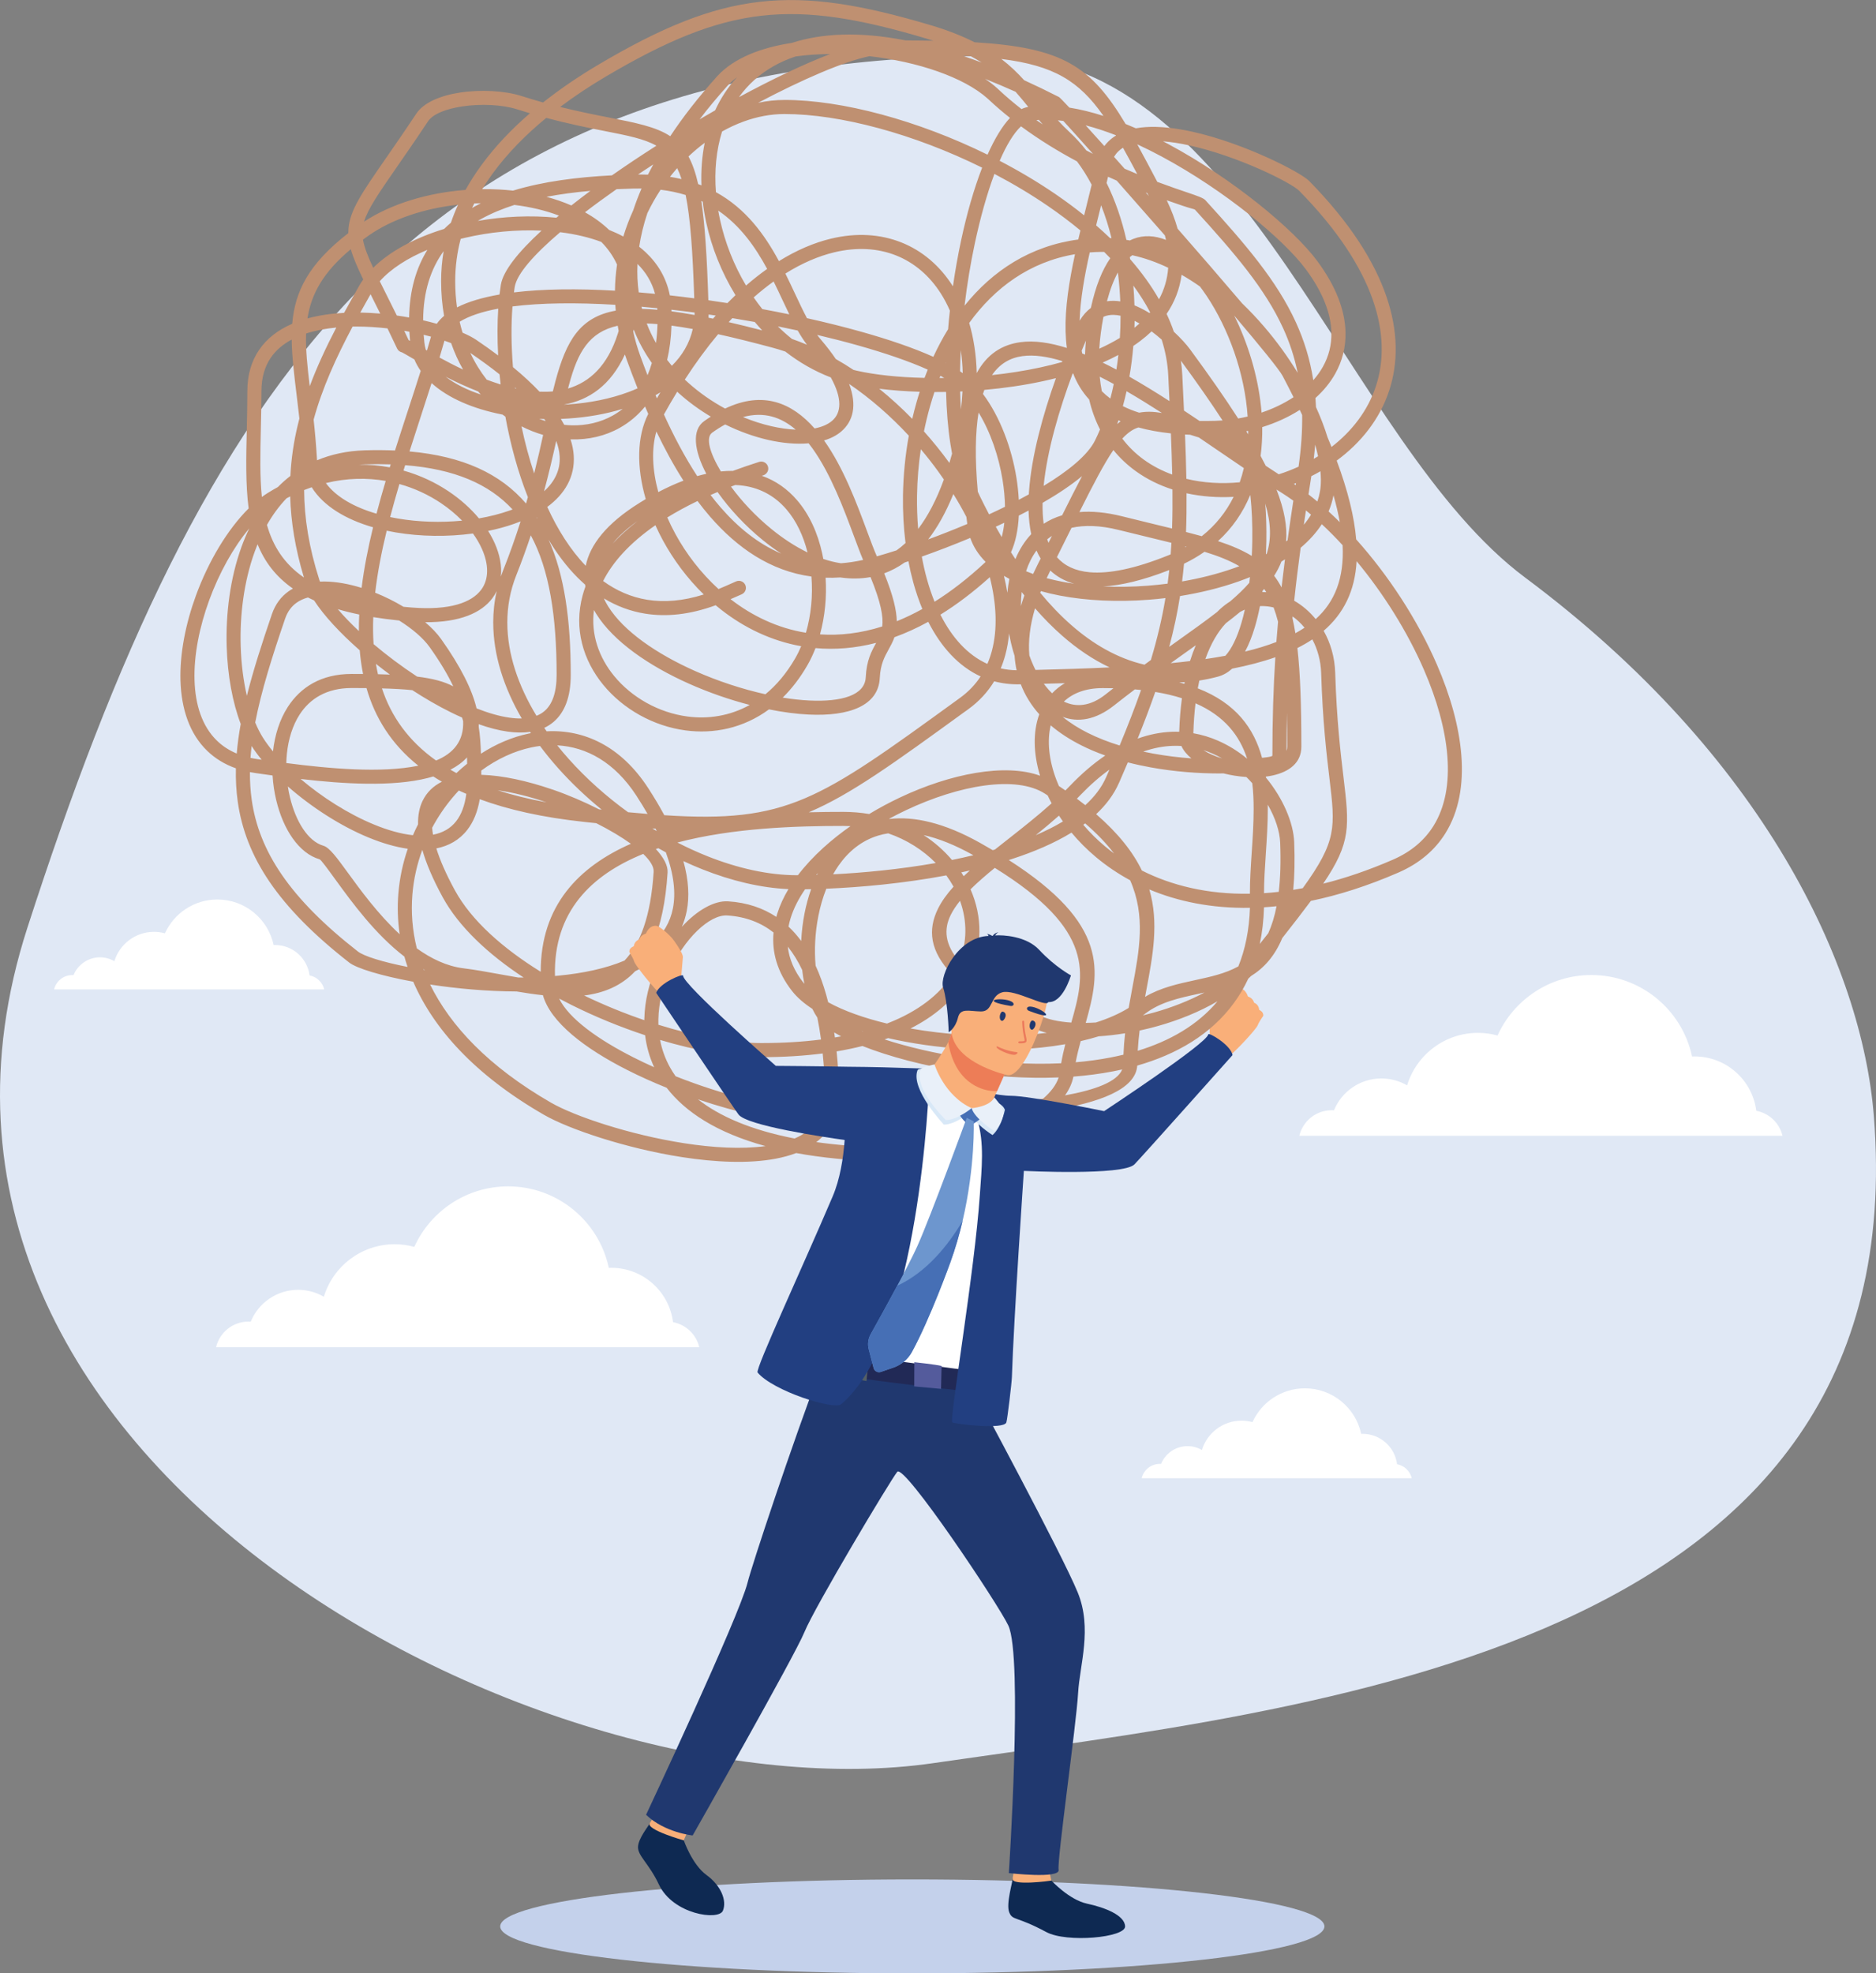 <?xml version="1.0" encoding="UTF-8"?><svg id="a" xmlns="http://www.w3.org/2000/svg" viewBox="0 0 1434.39 1508.69"><rect x="0" y="0" width="1434.39" height="1508.69" fill="#808080" stroke="none"/><path d="M761.14,42.67c191.64,0,266.65,295.74,404.99,398.91,183.11,136.54,257.56,297.64,266.61,411.64,32.53,410.09-425.02,452.06-719.23,494.75C419.3,1390.65-111.71,1119.8,20.87,709.5,153.46,299.21,315.87,42.67,761.14,42.67Z" style="fill:#e0e8f5; fill-rule:evenodd;"/><path d="M925.03,793.78s-.29-13.78-.26-15.88c.03-2.1,3.35-6.95,7.67-12.18,4.3-5.23,12.47-10.36,13.63-10.24,1.16,.12,2.39-.3,4.66,1.66,2.27,1.96,3.11,4.87,3.11,4.87,0,0,3.93,1.1,4.69,4.75,0,0,3.66,1.21,3.84,5.51,0,0,3.54,1.27,3.41,4.4,0,0-3.33,4.87-4.05,7.02-.71,2.16-10.93,13.76-19.66,21.88,0,0-8.25,2.9-17.06-11.79Z" style="fill:#f9af79; fill-rule:evenodd;"/><path d="M942.08,805.57s-7.41,5.23-11.95,7.24c-4.55,2.01-1.78-16.13-1.78-16.13l13.73,8.89Z" style="fill:#f9af79; fill-rule:evenodd;"/><path d="M944.89,756.8s-10.6,13.52-8.63,15.49c1.96,1.98,3.89,1.51,3.89,1.51l-1.85,7.54s1.61,5.68,7.33,2.28c0,0,.95,5.47,6.08,1.52,0,0,2.23,3.33,4.93,1.92,2.7-1.41,9.15-10.39,9.15-10.39,0,0,.87-2.71-3.04-4.61,0,0-.06-4.1-3.96-5.48,0,0-.42-3.3-4.66-4.75,0,0-1.9-7.13-8.05-6.36,0,0-.74,.76-1.19,1.33Z" style="fill:#f9af79; fill-rule:evenodd;"/><path d="M925.05,777.44s10.71-4.94,17.74-5.07c1.59-.03,3.14,.24,3.76,1.7,.63,1.46-.7,4.23-5.23,6.61-4.52,2.38-9.28,7.52-9.28,7.52,0,0-5.37,1.07-6.99-10.76Z" style="fill:#f9af79; fill-rule:evenodd;"/><path d="M580.44,353.13c2.82-.89,5.84,.67,6.73,3.49,.89,2.82-.67,5.84-3.5,6.74l-1.2,.38c10.79,3.79,19.73,10.28,26.9,18.59,9.6,11.12,15.97,25.47,19.32,40.94,.29,1.34,.55,2.69,.8,4.05l1.12,.37c4.12,1.33,8.27,2.32,12.41,2.93,5.47-.4,11.09-1.24,16.91-2.54-2.14-5.06-4.51-11.43-7.15-18.54-7.57-20.37-17.48-47.03-31.49-66.62-.98-1.37-1.98-2.7-3.01-4-9.28,.82-19.88-.06-30.99-2.6-10.63-2.44-21.82-6.39-32.82-11.82-3.22,1.75-6.53,3.83-9.94,6.28-5.19,3.71-1.88,15.44,6.64,29.65,3.18-.32,6.26-.46,9.24-.43,6.37-2.35,13.03-4.65,20.01-6.87h0Zm-18.28,17.66c2.16,.09,4.26,.27,6.3,.56,13.77,1.95,24.64,8.57,32.79,18.02,7.7,8.92,13.05,20.42,16.19,32.99-9.66-4.68-19-10.88-27.62-17.91-12.1-9.85-22.75-21.28-30.91-32.42l3.25-1.23h0Zm-13.51,5.36l.51,.73c8.81,12.3,20.52,25.03,33.88,35.9,4.59,3.73,9.37,7.25,14.3,10.47-17.71-7.5-33.03-20.01-46.32-35.3-2.65-3.06-5.23-6.23-7.73-9.5l5.34-2.29h0Zm-15.33,6.89c3.08,4.12,6.28,8.1,9.6,11.92,20.79,23.95,46.23,41.61,77.5,45.81,1.18,14.61-.29,29.6-4.21,42.99-21.64-3.5-41.1-12.87-57.64-25.68l.99-.42c1.98-.84,3.41-1.44,7.6-3.33,2.71-1.22,3.91-4.41,2.7-7.11-1.22-2.7-4.41-3.91-7.11-2.69-4.85,2.19-5.9,2.63-7.35,3.25l-6.02,2.57c-13.52-12.33-24.68-26.92-32.99-42.14-2.27-4.17-4.34-8.38-6.18-12.6,6.96-4.29,14.65-8.49,23.11-12.57h0Zm-32.2,18.51c-19.85,13.77-32.7,28.29-39.97,42.66,10.06,7.32,21.33,12.34,33.85,14.35,12.91,2.06,27.24,.97,43.1-4.07-12.6-12.29-23.1-26.45-31.13-41.16-2.13-3.9-4.08-7.83-5.85-11.79h0Zm-55.6,53.44c-7,25.58,.38,49.91,15.77,68.65,15.18,18.48,38.25,31.5,62.91,34.78,21.43,2.84,44.05-1.59,63.77-16.08,10.68,2.15,20.97,3.51,30.42,3.96,30.78,1.48,53.27-6.69,54.29-27.96,.5-10.47,3.69-16.24,6.62-21.56,1.73-3.14,3.4-6.15,4.59-9.62,8.47-3.06,17.09-6.95,25.86-11.77,9.77,19.23,23.16,34.01,40.04,41.77-4.04,6.15-9.22,11.63-15.61,16.27l-2.32,1.69c-105.97,76.93-129.8,94.22-223.93,88.13-3.55-6.61-7.64-13.5-12.32-20.72-20.97-32.3-49.2-44.93-77.64-43.42l-1.83-2.64c2.6-1.21,5.01-2.75,7.2-4.62,8.24-7.07,13.06-18.65,13.06-35.88,0-41.85-4.83-76.43-16.96-103.39,6.44,10.75,13.73,20.48,21.93,28.74,1.96,1.97,3.96,3.86,6.02,5.66l.22,1.51c-.81,2.18-1.5,4.35-2.09,6.51h0Zm22.95-39.42c4.61-5.73,10.87-11.48,19.01-17.22-7.32,5.64-13.63,11.4-19.01,17.22h0Zm-14.33,50.8c-2.47,18.74,3.88,36.39,15.44,50.46,13.5,16.44,34.04,28.03,56,30.95,15.84,2.11,32.43-.36,47.68-8.83-15.48-4.02-31.35-9.52-46.34-16.19-30.69-13.66-57.92-32.36-71.09-53.52-.59-.95-1.15-1.9-1.69-2.86h0Zm131.08,64.42c8.4-6.89,16.14-15.97,22.81-27.51,1.68-2.91,3.2-6.01,4.56-9.24-22.89-4.06-43.4-14.08-60.81-27.6-1.56-1.21-3.08-2.44-4.59-3.71-19.84,7.26-37.76,9.01-53.87,6.43-11.49-1.84-22.01-5.88-31.6-11.67,.92,2.04,2,4.06,3.24,6.05,11.96,19.22,37.43,36.53,66.35,49.4,17.5,7.79,36.19,13.91,53.91,17.84h0Zm32.1-22.17c-5.65,9.78-12,17.97-18.85,24.72,7.12,1.16,13.98,1.91,20.41,2.22,24.54,1.17,42.4-3.95,43.06-17.73,.62-13,4.43-19.89,7.92-26.23l.06-.12c-16.19,4.19-31.71,5.33-46.38,4.01-1.79,4.64-3.86,9.04-6.22,13.13h0Zm13.93-66.95c.96,14.68-.51,29.68-4.27,43.33,14.96,1.02,30.89-.76,47.59-6.04,.9-7.44-.93-18.21-8.96-37.76-7.6,1.39-15.36,1.39-23.12,.27-3.82,.25-7.57,.32-11.25,.2h0Zm-142.25-57.22c-25.32,15.76-37.9,32.09-41.15,48.12-11.73-12.17-21.49-27.7-29.41-45,13.39-9.9,21.32-23.09,20.22-39.49-.26-3.89-1.05-7.94-2.43-12.15h.63c13.08,.34,25.8-2.54,37.02-8.85,7.17-4.03,13.72-9.43,19.33-16.28l2.45,5.64c-8.83,17.4-8.96,40.89-1.93,65.13-1.57,.92-3.15,1.89-4.75,2.88h0Zm14.34-8.24c6.68-3.51,13.09-6.4,19.23-8.73-7.7-12.04-14.56-24.77-20.7-37.58-3.85,13.22-3.14,29.41,1.47,46.31h0Zm29.75-12.23c-9.72-14.87-18.15-31.01-25.45-47.1,3.35-6.04,6.74-11.84,10.15-17.4l1.2,1.1c7.65,6.89,15.94,12.87,24.49,17.95-1.7,1.08-3.41,2.25-5.16,3.5-9.46,6.76-7.69,22.37,1.73,40.2-2.27,.5-4.59,1.09-6.95,1.76h0Zm142.97,74.37c6.88,17.01,9.46,28.26,9.63,36.59,6.41-2.58,12.93-5.69,19.54-9.35-2.66-6.4-4.97-13.17-6.92-20.26-1.44-5.26-2.69-10.68-3.74-16.24l-2.84,.94c-5.08,3.61-10.32,6.35-15.67,8.32h0Zm-13.23-32.56c-7.78-20.95-17.96-48.36-32.76-69.06,5.16-1.54,9.61-3.82,13.14-6.84,9.09-7.79,12.25-19.9,6.03-36.37,16.44,11.19,31.84,24.69,45.64,39.58-2.74,15.1-4.21,30.43-4.46,45.47-.19,12.48,.46,24.77,1.95,36.58-2.26,2.1-4.56,3.97-6.9,5.63-5.36,1.72-10.4,3.25-15.02,4.57-2.3-5.22-4.8-11.95-7.62-19.55h0Zm-54.43-77.32c-5.82-.25-12.13-1.13-18.71-2.64-7.02-1.61-14.31-3.94-21.62-6.96,16.1-4.46,29.33,.13,40.33,9.6h0Zm-53.99-16.1c-9.87-5.32-19.49-11.94-28.24-19.8l-2.56-2.36c8.38-12.92,16.89-24.47,25.47-34.71,12.35,2.73,26.12,6.16,41.52,10.29,3.29,.88,6.58,1.88,9.84,2.98,10.5,8.17,22.13,14.92,34.78,19.78,8.99,16.19,8.08,27.11,1.02,33.16-3.31,2.84-7.9,4.78-13.41,5.84-17.07-19.35-39.16-29.16-68.42-15.18h0Zm147.62,92.02c7.27-9.56,13.91-22,19.66-37.79-1.44-2.11-2.93-4.21-4.44-6.3-4.16-5.74-8.57-11.36-13.19-16.84-1.75,11.77-2.71,23.61-2.9,35.26-.14,8.69,.16,17.29,.87,25.67h0Zm26.91-26.69c3.58,5.78,6.91,11.62,9.96,17.49l.69,5.4c-10.13,4.28-20.23,8.25-29.88,11.8,7.03-9.11,13.5-20.55,19.23-34.69h0Zm-3.04-23.79c-6.02-8.29-12.52-16.35-19.44-24.09,1.31-6.46,2.86-12.87,4.65-19.19,1.04-3.67,2.16-7.3,3.37-10.9,2.93,0,5.89-.01,8.89-.07,.32,13.88,1.38,27.25,3.3,39.67,.39,2.53,.81,5.03,1.28,7.49-.64,2.34-1.32,4.7-2.04,7.08h0Zm8.81-40.85c.57-4.67,.97-9.23,1.2-13.7l-.11-.11-1.67,.07c.11,4.65,.3,9.23,.58,13.73h0Zm1.39-27.77c-.17-6.11-.67-11.98-1.49-17.6-.27,5.42-.46,10.82-.54,16.16l2.03,1.44h0Zm-9.83-47.82c-2-4.62-4.28-8.94-6.82-12.94-8.71-13.76-20.47-23.74-34.32-29.24-13.9-5.51-30-6.54-47.34-2.37-11.96,2.88-24.49,8.21-37.29,16.23,2.59,5.22,5.02,10.4,7.38,15.43,3.11,6.61,6.07,12.95,9.12,18.67,14.62,3.25,28.63,6.76,41.66,10.42,21.36,6,40.19,12.49,54.97,19.14,3.38-7.32,7.14-14.39,11.29-21.13,.38-4.74,.84-9.48,1.36-14.2h0Zm2.27-18.67c-9.94-15.7-23.46-27.14-39.45-33.48-15.93-6.32-34.23-7.55-53.78-2.84-12.79,3.08-26.14,8.72-39.73,17.16-10.98-20.31-25.25-40.13-48.18-52.72-1.25-16.18,.22-32.01,4.69-46.38,5.4-3.04,10.95-5.61,16.58-7.65,10.2-3.71,20.69-5.71,31.14-5.71,42.68,0,99.09,15.26,151.14,41-6.2,15.99-11.73,35.15-16.15,55.89-2.39,11.22-4.47,22.93-6.19,34.87l-.08-.12h0Zm12.51,28.1c3.4,11.55,5.39,24.39,5.76,38.34,7.8-14.45,19.27-21.7,33.36-23.63,10.6-1.45,22.6,.33,35.55,4.41-.54-4.05-.85-8.24-.97-12.53-.5-18.19,2.68-38.3,7.19-59.13-34.55,5.83-61.39,25.56-80.89,52.54h0Zm-149.54-31.71c2.33,4.71,4.52,9.38,6.65,13.92,1.81,3.85,3.57,7.61,5.34,11.23-6.79-1.4-13.67-2.75-20.63-4.03-2.31-2.89-4.51-5.87-6.62-8.92,5.11-4.49,10.2-8.56,15.26-12.2h0Zm-31.56,28.04l-2.82,3.05c8.03,1.85,16.57,3.96,25.67,6.32-1.95-2.09-3.85-4.23-5.7-6.43-5.68-1.02-11.41-2.01-17.16-2.94h0Zm-57.69,61.34l2.69-4.61c-1.22,.74-2.46,1.46-3.72,2.16l1.03,2.45h0Zm42.91-60.95l2.11-2.38-5.45-.8-.09,2.46,3.43,.72h0Zm11-11.88c2.06-2.09,4.11-4.12,6.17-6.08-10.57-17.22-18.16-36.22-22.34-55.43-1.16-5.35-2.07-10.72-2.7-16.07l-1.08-.5c2.8,18.38,4.33,42.86,5.38,75.89,4.87,.69,9.72,1.42,14.56,2.18h0Zm14.25-13.43c5.4-4.69,10.78-8.91,16.14-12.71-9.01-16.67-20.38-32.97-37.4-44.59,.4,2.31,.85,4.64,1.36,6.95,3.79,17.42,10.54,34.65,19.9,50.35h0Zm144.15,241.74c12.69-7.95,25.69-17.97,38.93-30.33l-.12-.37c-5.25-5.31-9.18-11.34-11.5-18.1-12.71,5.32-25.33,10.15-37.07,14.29,1.06,5.82,2.34,11.48,3.84,16.93,1.69,6.14,3.66,12.01,5.91,17.57h0Zm42.25-18.8c-12.8,11.55-25.42,21.03-37.78,28.68,8.83,17.53,20.84,30.88,35.9,37.64,1.38-3.16,2.51-6.45,3.42-9.84,4.46-16.63,3.6-36.05-1.54-56.47h0Zm9.08-30.63c.92-3.35,1.59-7.04,2-10.98l-6.54,3.06c1.48,2.64,2.99,5.28,4.54,7.92h0Zm2.52-23.17c-.09-6.51-.71-13.41-1.84-20.44-2.9-17.95-9.15-36.55-18.36-51.64-2.52,15.31-2.86,35.2-.59,60.54,.55,1.26,1.12,2.5,1.71,3.71,2.18,4.47,4.48,9.03,6.9,13.62,4.11-1.88,8.18-3.82,12.19-5.79h0Zm8.76-22.12c-3.66-22.7-12.43-46.49-25.61-64.15,.34-1.06,.7-2.09,1.07-3.09,15-1.32,30.18-3.5,44.82-6.66,3.33-.72,6.64-1.49,9.91-2.32-9.89,27.7-18.61,59.09-20.57,86.4l-.16,2.48-7.69,4.13c-.26-5.47-.86-11.11-1.77-16.79h0Zm1.8,28.87c-.51,10.7-2.48,20.37-5.99,28.03l3.39,5.24c2.97-7.18,6.97-13.67,12.1-19.11-1.21-5.63-1.87-11.66-2.05-18.02l-7.46,3.87h0Zm-56.98-105.25l-2.96-1.62-.66,1.67,3.61-.04h0Zm-12.64-6.35c-14.12-6.35-32.53-12.67-53.62-18.6-9.8-2.76-20.17-5.42-30.93-7.95,.87,1.2,1.77,2.34,2.68,3.4,4.52,5.27,8.35,10.28,11.58,15.04,4.57,2.6,9.09,5.38,13.52,8.32l2.62,.63c13.43,3.05,31.48,5.04,51.69,5.48,.79-2.12,1.61-4.23,2.45-6.32h0Zm13.94-5.12l.15,.08v-.42s-.15,.34-.15,.34h0Zm-113.37-24.79c-5-1.08-10.06-2.14-15.17-3.16,3.43,3.39,7.03,6.6,10.79,9.61,3.85,1.34,7.67,2.81,11.46,4.41-2.5-3.28-4.83-6.93-7.08-10.86h0Zm-78.82-13.73c-5.93-.79-11.86-1.51-17.75-2.18l.05,1.23c5.51,.73,11.39,1.66,17.67,2.81l.03-1.86h0Zm-28.55-3.34c-4.05-.4-8.08-.78-12.08-1.13l.43,1.67c3.68,.07,7.58,.29,11.71,.65l-.06-1.19h0Zm-14.17-12.09c4.12,.34,8.28,.71,12.46,1.12-2.39-8.97-7.05-16.56-13.42-22.86-.36,7.57-.02,14.82,.95,21.74h0Zm23.76,2.29c-2.6-13.26-9.13-24.18-18.48-32.95-1.57-1.47-3.22-2.88-4.94-4.22,1.23-8.22,3.28-16.8,6.25-25.71,2.98-6.23,6.37-12.22,10.11-17.88,6.91,.84,13.28,2.21,19.16,4.02,3.59,17.63,5.38,42.7,6.57,79-6.25-.82-12.48-1.57-18.67-2.26h0Zm-41.69,7.2c-29.48-1.75-56.69-1.54-78.62,1.26-1.07,13.81-.99,29.65,.37,46.39,7.86,6.48,14.6,12.75,20.31,18.79,3.45,.15,6.85,.09,10.19-.22,.66-2.71,1.32-5.34,2-7.88,8.27-30.85,18.62-48.94,46.09-53.87-.14-1.49-.25-2.98-.34-4.47h0Zm-89.49,2.94c-12.25,2.28-22.32,5.57-29.53,10.03,.66,2.85,1.4,5.64,2.23,8.35,4.24,1.83,7.8,3.69,10.49,5.51,5.99,4.05,11.55,8.01,16.73,11.91-.69-12.74-.64-24.84,.07-35.8h0Zm-44.58,8.57c.96-1.06,2.01-2.08,3.15-3.06-1.47-8.34-2.26-17.17-2.26-26.5,0-7.87,.66-15.53,1.92-22.95-9.8,13.49-15.56,30.77-15.67,52.87,3.61,.83,7.1,1.72,10.44,2.65,.73-1.04,1.54-2.05,2.41-3.01h0Zm13.04-9.53c-.89-6.37-1.38-13.05-1.38-20.02,0-11.27,1.49-22.06,4.2-32.37l3.09-.75c18.95-4.45,39.32-6.42,58.73-5.53-17.79,16.31-29.41,30.83-31.11,41.39-.38,2.39-.72,4.88-1.02,7.45-12.9,2.23-23.94,5.47-32.52,9.84h0Zm43.53-11.45c22.21-2.71,48.78-2.96,77.24-1.31,.08-6.76,.63-13.42,1.59-19.97-2.93-6.46-7.02-12.23-12.04-17.33-9.4-3.52-19.86-5.94-30.89-7.35l-.56-.07c-19.97,17.02-33.15,31.91-34.74,41.88l-.61,4.15h0Zm-53.13,36.93c1.79,.6,3.48,1.21,5.1,1.83,2.52,7.24,5.59,13.99,9.13,20.22-6.51-3.07-12.59-6.22-18-9.18,1.3-4.33,2.57-8.63,3.77-12.87h0Zm-9.84,32.41c12.74,11.55,31.81,19.62,53.42,23.9l.82,.16,2.18,1.57c3.81,20.95,9.48,42.07,17.21,61.57l-1.39,4.84-.04,.02c-19.47-22.73-48.18-36.17-89.1-39.81,2.86-8.99,5.78-17.93,8.66-26.79,2.8-8.58,5.56-17.07,8.24-25.47h0Zm-18.46,22.14c3.47-10.64,6.9-21.16,10.15-31.48-1.95-2.77-3.58-5.69-4.85-8.75l-1.29-.75c-4.72-2.75-7.87-4.58-8.14-4.64-1.61-.33-3.04-1.39-3.79-2.99-2.57-5.49-5.01-10.59-7.33-15.36-7.83-.89-15.87-1.41-23.83-1.41l-2.85,.02c-12.74,23.99-23.26,47.17-29.79,71.13,1,9.25,1.91,19.17,2.53,29.94l.08,1.15c10.72-4.5,22.83-7.19,36.42-7.6,8.11-.25,15.83-.2,23.19,.12,3.12-9.86,6.32-19.67,9.49-29.38h0Zm14.93-47.07c1.07-3.56,2.09-7.1,3.09-10.59-1.83-.5-3.7-.97-5.62-1.43,.15,1.97,.33,3.97,.56,6.01,.21,1.9,.59,3.74,1.12,5.53l.86,.49h0Zm-16.67,87.68l-1.28,4.12c12.73,3.58,24.33,9.1,34.37,15.8,9.15,6.1,17.04,13.21,23.33,20.76,8.2-1.41,16.05-3.4,23.26-5.93l2.42-.89c-17.94-19.47-44.44-30.9-82.1-33.86h0Zm-4.39,14.42c-2.5,8.43-4.9,16.86-7.09,25.25,1.95,.41,3.92,.78,5.91,1.12,15.79,2.69,32.83,3.21,49.11,1.62-4.74-4.86-10.26-9.45-16.42-13.57-9.19-6.13-19.82-11.17-31.51-14.42h0Zm-9.73,35.67c-3.92,16.12-7.02,32.02-8.8,47.41,7.54,3.02,14.89,6.69,21.66,10.77l6.31,.56c28.87,2.29,45.68-3.68,53.08-13.59,6.09-8.17,5.79-19.49,.6-31.14-1.77-3.96-4.08-7.95-6.89-11.86-19.39,2.63-40.16,2.39-59.17-.85-2.29-.39-4.55-.82-6.79-1.3h0Zm-19.18,43.72c1.87-15.13,4.94-30.65,8.75-46.32-20.73-5.99-37.92-16.14-46.92-30.63-1.92,.66-3.84,1.38-5.78,2.15,.09,21.25,3.66,43.88,11.67,68.79l.42,1.2c1.22-.05,2.46-.07,3.71-.06,8.95,.11,18.59,1.9,28.16,4.87h0Zm11.38-56.73c-16.83-4.89-30.85-12.67-38.72-23.4,16.12-3.93,31.56-4.12,45.75-1.64-2.48,8.35-4.84,16.71-7.02,25.04h0Zm10.15-35.41l.71-2.29c-6.25-.22-12.77-.22-19.58-.01-1.64,.05-3.26,.14-4.85,.26,8.19-.11,16.13,.61,23.73,2.04h0Zm-12.62,114.5c-.28,7.02-.22,13.91,.25,20.65,10.18,8.61,21.54,17.12,33.29,24.83,11.81,1.43,20.77,3.76,27.64,7.46-4.13-8.8-10.05-18.75-18.04-29.98-4.92-6.92-13.28-14.08-23.36-20.38-6.98-.71-13.58-1.57-19.77-2.58h0Zm2.01,35.7c3.49,2.78,7.07,5.53,10.72,8.23-2.93-.12-5.97-.22-9.14-.29-.61-2.62-1.12-5.27-1.58-7.95h0Zm4.62,18.78c7.05,21.26,20.08,40.04,41.38,55.15,13.19-5.43,21.37-14.84,20.71-30.16-.25-.93-.53-1.83-.84-2.7-2.93-1.3-5.89-2.68-8.85-4.15-9.69-4.8-19.54-10.52-29.18-16.79-6.66-.69-14.35-1.11-23.23-1.34h0Zm52.36,62.17c5-2.58,9.28-5.69,12.69-9.4l.09,4.82c-2.81,2.25-5.53,4.64-8.19,7.14-1.56-.84-3.09-1.69-4.59-2.55h0Zm36.09,15.72c11.25,3.64,23.71,6.74,37.46,9.24-12.77-4.33-25.62-7.62-37.46-9.24h0Zm65.84,24.15c-31.58-3.4-57.82-9.31-79.5-17.32-1.64,9.8-4.92,17.51-9.51,23.42-6.05,7.79-14.19,12.31-23.68,14.2,2.8,9.06,7.44,19.71,14.23,32.13,12.57,22.99,36.61,44.27,65.58,62.19-.11-50.52,29.07-80.33,68.94-97.86-7.25-5.24-16.34-10.63-26.47-15.74l-9.59-1.02h0Zm-89.77-21.41c-1.19,9.07-3.88,15.93-7.74,20.9-4.4,5.67-10.5,8.96-17.73,10.34-.32-1.85-.54-3.63-.67-5.31,4.44-8.31,9.69-16.03,15.57-23.03,1.54-1.83,3.12-3.62,4.74-5.35l.22-.05c1.83,.85,3.7,1.69,5.6,2.5h0Zm-18.66-9.28c-6.55,3.25-11.66,8.09-14.86,14.82-2.33,4.91-3.53,10.8-3.38,17.77-1.39,2.73-2.7,5.5-3.92,8.32-9.24-.99-19.38-3.89-29.75-8.16-19.56-8.04-39.68-20.84-56.14-34.84,32.89,3.82,70.39,6.1,97.29-.76,1.41-.36,2.8-.75,4.16-1.16,2.13,1.38,4.33,2.7,6.6,4.01h0Zm-18.04-12.23c-28.4,5.84-68.21,2.21-100.95-2.04,.06-2.44,.22-4.88,.47-7.29,1.15-10.94,4.28-21.38,9.77-29.85,7.79-12.04,20.61-20.21,39.66-20.21l11.42,.05c6.52,22.66,18.98,42.84,39.63,59.34h0Zm-42.25-70.13c-1.19-5.89-2.03-11.93-2.55-18.1-15.08-13.25-27.5-26.68-34.89-38.12-1.63-.73-3.2-1.49-4.73-2.27-3.21,.89-6.12,2.21-8.65,4-3.87,2.75-6.9,6.73-8.76,12.14-10.08,29.43-18.27,55.53-22.89,79.46,1.81,4.34,3.81,8.26,5.98,11.69,2.16,3.4,4.72,6.88,7.62,10.39,1.36-12.35,5.01-24.24,11.39-34.08,9.7-14.97,25.45-25.14,48.68-25.14l8.8,.03h0Zm-3.19-32.8c-6.1-5.72-11.55-11.37-16.13-16.75,5.09,1.52,10.55,2.88,16.4,4.09-.21,4.26-.3,8.48-.27,12.66h0Zm183.59,136.29l2.05,.22c-11.97-9.74-23.15-20.34-33.17-31.56-4.96-5.56-9.64-11.27-14-17.12-2.19,.27-4.36,.64-6.54,1.1-13.32,2.79-26.41,8.95-38.36,17.72v3.23c16.41,.47,35.51,4.77,54.21,11.19l.41,.12c12.22,4.22,24.29,9.41,35.4,15.1h0Zm22.24,2.21c5.15,.48,10.1,.9,14.89,1.29-2.58-4.49-5.42-9.14-8.54-13.94-16.64-25.63-38.31-37.3-60.55-38.5,2.82,3.54,5.77,7.02,8.83,10.44,13.31,14.91,28.74,28.67,45.37,40.71h0Zm257.92-77.2c-54.57,39.62-87.88,63.79-119.79,77.24,9.34-.25,18.21-.32,26.38-.32,6.85,0,13.47,.56,19.83,1.64,7.6-4.59,15.48-8.81,23.47-12.59,38.72-18.33,80.53-26.38,107.19-16.68-5.22-17.09-5.48-33.62-.61-46.98-6-6.72-10.83-14.34-14.13-22.94l-.8,.02c-6.9,.15-13.42-.65-19.54-2.29-4.91,8.08-11.42,15.25-19.67,21.23l-2.32,1.69h0Zm-236.95,89.75l-2.43-.18,3.34,2.03-.91-1.85h0Zm267.53-133.04c-.97,3.61-2.16,7.12-3.58,10.5,3.87,.89,7.93,1.38,12.14,1.44-.76-3.54-1.29-7.22-1.56-11.06-1.37-4.25-2.52-8.63-3.43-13.09-.28-1.33-.53-2.68-.76-4.02-.49,5.6-1.43,11.03-2.82,16.23h0Zm-1.11-60.22c1.05,4.35,1.92,8.68,2.6,12.94,.33-3.61,.85-7.15,1.55-10.62-1.42-.75-2.81-1.52-4.16-2.32h0Zm-95.38-143.07c8.83,7.13,17.29,14.86,25.26,23.03,.98-4.21,2.05-8.39,3.23-12.54,.77-2.75,1.61-5.47,2.47-8.17-11.13-.34-21.59-1.14-30.96-2.32h0Zm-142.55-45.68c-5.79-1.05-11.22-1.91-16.28-2.58-.3,9.57-1.45,18.31-3.32,26.23,1.16,1.53,2.37,3.02,3.59,4.49,7.9-7.78,13.54-17.14,16.01-28.14h0Zm-26.99-3.73c-2.86-.24-5.6-.4-8.22-.48,2,5.22,4.38,10.21,7.07,14.95,.62-4.56,1.01-9.38,1.15-14.47h0Zm-30.41,1.23l.73,3.95-.6,1.97c-7.85,24.82-21.73,37.28-38.12,42.11l.77-2.93c6.69-24.96,15.27-40.17,37.22-45.1h0Zm-40.93,60.29c18.85-3.45,35.54-14.56,46.43-38.3,.49,1.49,1.01,2.99,1.56,4.49,2.5,6.9,5.21,14.08,8.14,21.41-2.13,.94-4.3,1.83-6.52,2.67-14.35,5.4-30.57,8.58-47.02,9.64l-2.59,.15v-.06h.01Zm-2.41,10.93l-.04,.19c.9,1.47,1.73,2.92,2.5,4.36,1.9,.2,3.8,.33,5.68,.38,11.16,.27,21.99-2.18,31.51-7.52,2.6-1.46,5.11-3.15,7.49-5.06-13.08,4.02-27.21,6.45-41.47,7.37-1.88,.12-3.77,.22-5.66,.29h0Zm-3.66,16.82c-2.59,11.76-5.57,24.61-9.32,38.54,8.08-7.31,12.63-16.29,11.92-26.85-.24-3.69-1.1-7.58-2.61-11.68h0Zm-15.01,58.39l-.07,.22,.69,1.07-.62-1.3h0Zm-4.43,13.85c-3.26,9.79-6.95,20.01-11.18,30.66-4.64,11.69-6.79,23.77-6.79,35.96,0,23.96,8.32,48.33,22.3,71.33,2.28-.89,4.34-2.09,6.13-3.63,5.84-5.01,9.27-13.91,9.27-27.72,0-44.59-5.53-80.32-19.73-106.6h0Zm-21.15,26.7c-.64,1.6-1.23,3.2-1.78,4.8,.9-8.03-.78-16.74-4.65-25.45-1.41-3.15-3.11-6.31-5.08-9.44,6.92-1.41,13.56-3.2,19.77-5.39,1.73-.61,3.42-1.25,5.08-1.91-3.76,11.84-8.14,24.31-13.33,37.39h0Zm23.7-74.01c2.64-10.49,4.87-20.33,6.87-29.49-5.6-1.62-11.16-3.81-16.55-6.56,2.55,12.17,5.77,24.32,9.69,36.05h0Zm-31.29,113.93c0,24.76,8.1,49.77,21.81,73.37-2.94,.07-6.06-.14-9.34-.61-7.75-1.09-16.28-3.57-25.22-7.1-3.36-14.22-11.94-31.68-27.13-53.06-3.04-4.28-7.2-8.63-12.17-12.84,26.51,.22,43.06-7.15,51.43-18.39,1.28-1.72,2.38-3.53,3.28-5.4-1.81,7.95-2.67,15.98-2.67,24.03h0Zm28.81,84.59l-1.81,.36c-12.56,2.64-24.9,7.92-36.39,15.35-.24-7.75-.74-14.53-1.7-20.47v-2.08c7.71,2.73,15.14,4.69,22.08,5.66,6.12,.86,11.89,.97,17.17,.21l.64,.97h0Zm112,83.63c7.64,3.92,15.38,7.45,23.15,10.54,23.2,9.21,46.66,14.45,68.46,14.45h.53c5.55-7.31,12.14-14.37,19.5-21.04,6.38-5.79,13.35-11.32,20.73-16.5-1.84-.09-3.7-.14-5.58-.14-35.43,0-84.12,1.4-126.79,12.69h0Zm19.19,20.51c22.14,8.79,44.55,14.16,65.73,15.1-3.67,6.13-6.57,12.39-8.56,18.75l-.73,2.49c-10.06-6.68-22.19-10.95-36.85-11.89-10.72-.68-23.83,6.9-35.37,19.47,1.62-3.74,2.88-7.75,3.72-12.02,2.15-10.95,1.52-23.62-2.55-38.22,4.85,2.26,9.72,4.38,14.61,6.32h0Zm-28.02-13.02c-1.93-1.03-3.84-2.08-5.75-3.15l-1.88,.64c5.98,6.48,9.3,12.64,8.97,17.92-1.45,22.79-5.35,40.38-11.14,53.87,7.74-7.02,13.1-15.72,15.2-26.41,2.29-11.69,.84-25.84-5.39-42.86h0Zm115,17.28l1.26-1.42-.69,1.41h-.57Zm12.9-.49c1.3-2.32,2.7-4.57,4.19-6.71,7.47-10.71,17.47-19.01,30.29-22.89,2.43-.74,4.97-1.31,7.62-1.72,14.4,4.96,26.75,12.92,36.38,22.7-27.84,4.89-55.59,7.49-78.48,8.63h0Zm90.88-10.96c5.48-1.1,10.95-2.31,16.36-3.61l-.05-.03c-14.06-7.9-26.69-12.85-37.99-15.38,8.31,5.42,15.59,11.86,21.68,19.01h0Zm31.17-7.49l1.67-.48,9.64-7.61c11.15-8.77,22.81-17.94,33.7-27.73-1.07-2-2.08-4-3.02-6.01l-2.02-1.33c-22.01-14.25-65.65-6.64-106.42,12.66-4.33,2.04-8.61,4.23-12.84,6.53l.35,.11c18.79-2.16,41.76,2.85,69.33,18.34,3.32,1.87,6.51,3.71,9.61,5.53h0Zm14.63,6.78c16.8-5.45,32.38-12.1,45.59-20.19,5.48,6.59,11.75,12.92,18.79,18.8,7.75,6.48,16.44,12.43,26.04,17.63,12.02,27.26,7.09,53.47,1.69,82.15-.95,5.06-1.92,10.2-2.82,15.43-7.14,4.44-15.61,8.14-25.05,11.15-2.65,.17-5.25,.27-7.79,.3,11.2-39.5,18.02-75.32-58.82-124.5l2.37-.76h0Zm-32.13,8.76l-6.56,1.44c.63,.97,1.25,1.95,1.83,2.93,1.52-1.46,3.1-2.92,4.72-4.38h0Zm-18.01,3.74c-32.79,6.17-65.84,9.12-91.75,10.19-2.66,6.66-4.67,13.72-6.09,20.92-2.54,12.88-3.16,26.06-2.09,37.93,.78,1.7,1.54,3.44,2.26,5.19,2.97,7.27,5.39,14.93,7.36,22.76,11.97,6.61,27.49,12.1,44.96,16.29,24.11-9.33,40.23-22.33,49.61-36.85l.34-.53c-17.37-18.03-18.85-34.37-10.97-50.39,2.83-5.74,6.9-11.34,11.89-16.89-1.64-2.96-3.47-5.83-5.51-8.61h0Zm-103.36,10.55l-4.62,.08c-4.91,7.13-8.68,14.45-10.99,21.84-.7,2.22-1.26,4.45-1.69,6.69,3.56,3.33,6.79,7.02,9.72,10.99,.33-7,1.17-14.11,2.55-21.11,1.23-6.28,2.91-12.49,5.04-18.49h0Zm171.72-41.26c5.98-4.83,11.96-9.8,17.78-14.97,.98,1.49,2,2.99,3.04,4.47-6.37,3.82-13.36,7.31-20.82,10.5h0Zm37.9-22.98c7.02-6.38,12.48-13.46,15.93-21.34l2.54-5.83c-7.34,5.26-14.86,11.8-22.49,19.76l-2.41,2.47c2.22,1.65,4.36,3.3,6.43,4.93h0Zm25.77-17.04c-3.88,8.88-9.86,16.82-17.45,23.93,17.18,14.91,28.21,29.15,34.98,43.11,22.45,11.32,50.05,18.27,82.58,17.71-.04-10.12,.66-20.69,1.38-31.52,.73-10.88,1.47-22.03,1.47-33.14,.02-6.72-.27-13.36-1.05-19.82-1.44-1.62-2.93-3.21-4.49-4.75-5.79-.38-11.68-1.3-17.25-2.7l-.27-.07-3.73,.04c-15.64,0-33.78-1.33-52.05-4.65-5.8-1.05-11.61-2.31-17.35-3.8-2.15,5.08-4.4,10.3-6.75,15.67h0Zm-25.86,30.98l-1.44,1.07c4.9,5.78,10.47,11.35,16.71,16.56,2.19,1.83,4.47,3.62,6.82,5.35-5.75-7.5-13-15.13-22.09-22.98h0Zm26.38-59.56c6.34-15.29,11.76-29.29,16.37-42.42l-4.77-.46c-5.18,3.92-10.5,8.01-15.92,12.3-14.15,11.18-27.53,13.08-39.27,8.7,5.73,4.68,12.18,8.73,19.13,12.22,7.66,3.84,15.92,7.04,24.46,9.67h0Zm23.85-65.31c4.97-16.55,8.6-31.99,11.16-47.38-4.25,.51-8.5,.94-12.75,1.26-23.69,1.83-47.34,.8-68.15-3.2-4.95-.95-9.75-2.08-14.35-3.38l-.5,1.28c7.38,8.91,15.3,17.26,23.77,24.68,16.5,14.47,35.13,25.44,55.95,30.28l4.87-3.56h0Zm12.83-58.42l.02-.19c.45-3.38,.86-6.78,1.22-10.2-20.1,7.83-36.76,11.78-50.45,12.53,11.06,.51,22.5,.32,33.98-.56,5.08-.39,10.16-.92,15.22-1.58h0Zm9.47,9.48c15.55-2.49,30.73-6.21,44.72-11.15,2.98-1.05,5.9-2.16,8.76-3.32l-.51,4.38c-4.12,4.73-9.01,9.39-14.58,14.15-.75,.46-1.5,.96-2.24,1.49-2.7,1.88-5.32,4.11-7.85,6.69-8.78,6.81-18.82,13.96-29.94,21.88l-6.61,4.72c3.55-13.29,6.25-26.05,8.26-38.83h0Zm-18.92,73.31c7.5,1.25,14.27,2.86,20.39,4.81-1.07,7.88-1.78,16.42-2.08,25.65-1.9-.06-3.8-.06-5.74,.01-8.35,.33-17.07,1.98-26.05,5.22,5.12-12.67,9.59-24.49,13.48-35.7h0Zm11.78-105.19l-1.59,.66c-25.93,10.48-45.61,14.28-60.23,13.04-11.35-.97-19.53-5.11-25.17-11.54l11.17-22.44c9.89-2.21,21.88-1.93,36.24,1.67,7.71,1.93,16.47,4.05,24.68,6.03l15.47,3.77c-.16,2.96-.35,5.89-.58,8.81h0Zm1.06-19.75c.32-9.51,.4-19.39,.29-29.85-10.06-3.24-19.52-7.87-27.97-13.96-6.35-4.57-12.13-9.95-17.19-16.18-7.13,10.43-15.17,25.81-25.99,47.42,9.53-.79,20.44,.17,32.84,3.27,9.82,2.46,17.47,4.31,24.6,6.04l13.43,3.26h0Zm.11-41.25c-7.71-2.81-14.96-6.55-21.52-11.27-6.23-4.48-11.84-9.87-16.64-16.22,2.31-2.51,4.59-4.49,6.9-5.98,1.72-1.12,3.53-1.95,5.44-2.55,7.36,2.04,15.6,3.57,24.81,4.55,.45,11.12,.8,21.57,1.01,31.48h0Zm-2.09-56.15l-.94-19.69c-.45-9.27-2.18-18.39-5.03-27.34-2.4-2.13-4.99-4.25-7.71-6.27-2.7,2.57-5.6,5.01-8.67,7.34-1.71,1.29-3.47,2.55-5.29,3.76-.67,8.01-1.67,15.88-3.01,23.53,10.08,5.71,20.35,12.04,30.65,18.67h0Zm9.79-20.19l1.3,27.42c3.97,2.62,7.93,5.27,11.88,7.93,3.83,.06,7.81,.03,11.94-.08,1.88-.05,3.77-.15,5.67-.29-8.84-13.61-19.42-28.75-31.84-45.68,.51,3.55,.87,7.12,1.04,10.7h0Zm2.09,45.73c.48,12,.84,23.23,1.03,33.87,12.97,3.15,26.88,3.98,40.81,2.65,1.24-3.55,2.29-7.17,3.14-10.86-6.14-4.15-12.41-8.42-18.74-12.75l-15.64-10.65-6.67-2.08-3.93-.19h0Zm1.17,44.91c.07,10.34-.04,20.15-.4,29.61,4.2,1.07,8.21,2.14,12.04,3.21,10.75-8.5,18.73-18.74,24.36-30.08-12.24,.68-24.41-.2-36-2.74h0Zm-.94,40.59l-.04,.67,.82-.46-.77-.2h0Zm-1,13.29c-.41,4.55-.9,9.06-1.46,13.54,13.76-2.37,27.17-5.75,39.57-10.13l4.2-1.54c-7.38-4.34-16.18-7.8-26.63-11.02-4.78,3.34-10,6.4-15.68,9.15h0Zm-25.89-192.22c-3.66-6.96-7.96-13.78-12.84-20.45,.42,5.03,.7,10.08,.84,15.13l1.96,.83c3.23,1.42,6.44,3.14,9.56,5.06l.48-.58h0Zm-30.47-41.38c-1.54-1.61-3.12-3.22-4.72-4.81h-2.78c-2.78,.04-5.52,.19-8.22,.39-4.09,18.37-7.23,36.11-7.73,52.22,2.5-4.18,5.4-7.39,8.6-9.78,3.64-16.76,8.74-29.23,14.86-38.02h0Zm-22.84-21.2c-7.79-6.47-16.05-12.67-24.67-18.59-13.03-8.93-26.85-17.18-41.09-24.65-5.63,15.07-10.78,33.38-15.03,53.34-3.22,15.13-5.88,31.16-7.81,47.41,21.38-26.69,50.23-45.68,86.96-50.6l1.64-6.91h0Zm-18.61-27.47c-13.65-9.36-28.16-17.99-43.13-25.78,5.22-12.05,10.76-21.22,16.31-26.36,14.04,10.35,28.62,19.23,42.8,26.79,4.15,5.53,7.89,11.51,11.23,17.84-1.37,5.65-2.8,11.4-4.21,17.13l-1.56,6.3c-6.85-5.51-14.02-10.82-21.44-15.91h0Zm30.62,23.58c3.65,3.17,7.19,6.41,10.62,9.7l1.14,.06c-2.13-8.68-4.78-17.11-7.96-25.13l-3.79,15.37h0Zm25.99,25.81l-.25-1.52c.63-.53,1.27-1.02,1.91-1.47,9.35,2.07,18.54,5.34,27.46,9.6-.64,8.84-3.09,16.86-7.04,24.09-6.07-10.62-13.52-20.87-22.08-30.7h0Zm27.88,41.87c6-8.8,9.99-18.74,11.48-29.9,4.77,2.73,9.45,5.73,14.03,8.96l2.06,2.78c16.88,23.4,30.42,56.89,33.89,90.55,.21,2.03,.37,4.05,.51,6.07-2.41,.57-4.82,1.07-7.25,1.5-10.05-15.64-22.28-33.17-36.89-53.02-2.65-3.58-6.95-8.38-12.27-13.31-1.59-4.6-3.44-9.15-5.55-13.64h0ZM599.81,76.41c43.95,0,101.86,15.57,155.26,41.84,5.39-12.1,11.2-21.77,17.17-28.11-5.52-4.39-10.93-9.02-16.15-13.91l-.9-.82c-18.3-16.45-53.69-28.29-90.45-32.45-19.86,4.18-50.92,17.62-85.09,35.63,6.69-1.43,13.44-2.17,20.17-2.17h0Zm-60.99,32.77c-4.29,3.19-8.43,6.68-12.4,10.44,3.02,5.61,5.45,12.51,7.41,21.13l2.5,.97c-.42-11.13,.38-22.08,2.49-32.54h0Zm-21.05,19.39c-1.89,2.14-3.73,4.34-5.51,6.61,3.05,.5,6.01,1.08,8.85,1.75-1-3.08-2.11-5.86-3.34-8.36h0Zm-41.17,52.26c2.08-6.92,4.63-13.63,7.59-20.1,1.78-5.42,3.9-10.96,6.33-16.6-2.03-.03-4.1-.02-6.21,.04-4.28,.1-8.58,.25-12.88,.45-8.5,5.96-16.6,11.87-24.14,17.66,6.85,3.86,13.06,8.36,18.45,13.52,3.78,1.5,7.41,3.18,10.86,5.03h0Zm7.54,72.62l.39-1.48c3.65,9.21,8.35,17.74,13.87,25.55-.96,3.29-2.06,6.4-3.3,9.34-1.98-5.1-3.84-10.11-5.62-14.97-2.24-6.16-4.01-12.31-5.34-18.44h0Zm313.81,118.05c19.01-11.52,33.77-23.54,39.36-34.86,1.32-2.67,2.57-5.43,3.77-8.29-3.54-6.91-6.35-14.55-8.32-22.94-5.4-5.88-9.4-12.56-12.24-19.93l-.4,.12c-10.07,27-19.42,58.39-22.16,85.89h0Zm29.4-7.5c-8.44,6.98-18.76,13.85-30.19,20.43-.1,5.63,.16,10.99,.83,16,4.19-2.73,8.88-4.93,14.12-6.48,5.7-11.43,10.7-21.36,15.24-29.95h0Zm21.63-59.31c-2.39-1.75-4.56-3.63-6.54-5.61-.69-3.55-1.23-7.25-1.6-11.1,3.53,1.77,7.12,3.64,10.74,5.62-.78,3.77-1.65,7.47-2.6,11.09h0Zm4.62-22.14c.58-3.68,1.08-7.41,1.51-11.18-3.86,2.07-7.88,4.01-12.03,5.83,3.47,1.68,6.98,3.47,10.52,5.35h0Zm2.66-24.22c-4.9,2.99-10.17,5.73-15.73,8.24,.45-7.65,1.49-15.77,3.15-24.37,2.44-1.08,5.06-1.53,7.79-1.48,1.72,.04,3.5,.27,5.31,.66,0,5.69-.18,11.35-.53,16.96h0Zm.3-27.91c-1.64-.25-3.26-.4-4.88-.43-1.8-.03-3.57,.07-5.31,.33,2.38-9,5.19-16.27,8.35-22l.22,1.74c.81,6.76,1.34,13.56,1.62,20.35h0Zm10.95,14.89l-.13,5.29c1.34-1.07,2.63-2.17,3.89-3.29-1.25-.71-2.5-1.38-3.75-2h0Zm-6.14,53.8c8.86,5.13,17.91,10.74,27.02,16.6-6.5-1.08-12.15-1.25-17.38-.21-4.57-1.44-8.71-3.12-12.48-5,1.03-3.71,1.98-7.52,2.84-11.39h0Zm-6.17,22.21l-1,2.88c.86-.77,1.74-1.48,2.61-2.15l-1.61-.73h0Zm-37.5-220.4c4.64,4.3,8.93,9.02,12.89,14.08l5.1,2.64c-9.37-10.51-17.21-19.23-22.66-25.19-1.41-.19-2.81-.35-4.2-.48,2.74,2.99,5.67,5.99,8.88,8.96h0Zm28.39,38.96l1.12-4.76,6.65,2.98c11.51,13.01,24.13,27.37,36.84,41.91,.29,1.15,.56,2.28,.81,3.41-8.54-3.4-17.06-3.89-25.05-.75-.87,.34-1.74,.73-2.6,1.16l-2.62-.45c-3.5-15.36-8.52-30.08-15.15-43.5h0Zm-48.8-44.7l-2.99-3.51-1.89,.15,4.88,3.36h0Zm-11.1-13.44c-1.74,.3-3.46,.85-5.15,1.65-6.05-4.71-11.95-9.71-17.62-15.02l-1.02-.95c-2.75-2.47-5.83-4.83-9.2-7.1,7.54,2.98,15.31,6.25,23.32,9.85,3.37,3.79,6.51,7.65,9.67,11.56h0Zm-35.6-33.92c-4.88-1.83-9.67-3.54-14.37-5.13l6.1,.32c2.94,1.57,5.69,3.17,8.27,4.8h0Zm-36.96-16.68c-1.73-.56-3.51-1.12-5.35-1.66-51.03-15.21-89.22-21.66-126.07-17.45-36.83,4.21-72.74,19.13-119.22,46.64-11.64,6.89-23.38,14.59-34.69,23.09,14.05,3.51,26.3,5.93,36.93,8.01,21.13,4.16,36.29,7.14,47.25,14.36,9.63-14.56,21.42-29.76,35.63-45.55,.11-.06,.61-.65,.74-.81,12.54-13.39,33-21.4,56.62-24.97,22.75-7.39,51.52-8.84,86.91-1.93,7.46,.04,14.54,.12,21.25,.26h0Zm-2.27-11.97c13.49,4.02,24.55,8.44,33.84,13.15,67.04,4.05,88.86,18.1,115.44,62.47,2.61,1.05,5.22,2.16,7.85,3.3,2.37-.43,4.84-.73,7.39-.91,10.79-.74,23.14,.73,35.77,3.51,39.42,8.71,82.66,30.86,89.35,37.68,62.15,63.38,74.8,118.44,61.25,160.01-7.19,22.06-21.74,40.21-40.21,53.76,8.57,23.07,13.46,43.01,14.9,60.24,24.69,27.52,46.83,61.39,61.63,95.48,10.28,23.67,17.06,47.51,18.77,69.48,1.75,22.47-1.79,43.1-12.25,59.82-7.88,12.61-19.64,22.89-35.93,29.96-23.71,10.3-46.01,17.33-66.85,21.62-6.02,8.13-13.24,17.45-21.88,28.42-5.9,14.13-14.24,23.04-23.93,29.07l-2.09,2.01c-3.11,6.67-6.76,12.82-10.9,18.5-17.66,24.21-43.94,39.34-73.98,47.93-1.16,18.12-28.9,28.45-66.19,34.32-7.78,6.45-17.59,12.09-28.42,16.92-33.81,15.07-78.31,22.67-99.92,22.08-25.14-.69-47.11-2.95-66.23-6.46-4.83,1.83-10.06,3.25-15.62,4.31-20.74,3.94-46.2,2.75-71.54-1.18-43.51-6.74-87.1-21.66-105.61-32.32-53.38-30.73-84.69-66.29-100.03-101.8-24.77-4.54-43.35-10.27-48.96-14.65-54.75-42.75-79.27-80.91-85.22-122.97-1.18-8.35-1.62-16.84-1.42-25.52-8.74-3.1-15.99-7.64-21.89-13.33-13.7-13.21-19.84-32.34-20.48-53.7-.61-20.71,3.97-43.61,11.83-65.11,9.6-26.25,24.2-50.6,40.29-66.56-2.4-18.26-1.93-38.73-1.42-60.82,.21-8.86,.42-18.04,.42-28.73,0-12.76,3.25-23.16,8.92-31.53,6.1-9.04,14.91-15.57,25.4-20.09,2.08-24.82,12.53-45.75,42.89-69.3,0-1.12,.04-2.23,.12-3.35,1.17-14.3,10.23-27.37,28.5-53.73,6.48-9.35,14.17-20.43,23.32-34.22,5.76-8.66,18.72-13.91,33.34-16.16,16-2.45,34.45-1.43,47.1,2.62,5.74,1.83,11.24,3.47,16.52,4.95,13.66-10.83,28.07-20.46,42.31-28.89,47.82-28.31,84.98-43.68,123.48-48.08,38.49-4.39,77.94,2.21,130.36,17.82h0Zm54.25,25.91c40.17,5.01,59.47,16.83,78.12,43.56-8.91-2.86-17.65-5.03-26.09-6.37-4.6-4.93-7.45-7.83-7.98-8.11-9.12-4.65-17.99-8.92-26.59-12.84-5.08-5.61-10.67-11.05-17.45-16.25h0Zm-347.93,45.04c-15.3,12.57-29.42,26.71-40.89,42.4-2.87,3.93-5.57,7.96-8.08,12.09,4.22-.06,8.44,.02,12.62,.24,3.67,.19,7.32,.48,10.94,.88,23.24-7.09,49.46-10.32,75.64-11.67,10.86-7.6,22.27-15.22,33.98-22.66-9.4-5.29-21.93-7.75-38.72-11.06-12.7-2.5-27.68-5.45-45.49-10.22h0Zm-49.56,36.1c10.6-14.52,23.32-27.73,37.08-39.62-3.17-.94-6.42-1.95-9.76-3.01-11.15-3.56-27.7-4.43-42.26-2.19-11.88,1.82-22.09,5.59-25.98,11.45-8.96,13.49-16.82,24.83-23.44,34.38-14.11,20.37-22.37,32.28-25.39,42.22,21.1-13.86,49.05-22.09,77.58-24.26,3.63-6.55,7.71-12.87,12.16-18.96h0Zm-5.49,29.31l-1.69,3.46,1.99-1.12c1.56-.86,3.15-1.69,4.77-2.49-1.69,.03-3.38,.08-5.06,.16h0Zm-17.87,14.76c-1.79,1.52-3.51,3.09-5.17,4.73-21.94,6.72-41.23,16.83-54.23,29.71-4.15-8.86-6.79-15.62-7.81-21.54l4.06-2.93c18.3-12.9,42.94-20.94,68.65-23.77-2.06,4.5-3.9,9.1-5.5,13.8h0Zm14.84,99.52c8.3,5.65,15.74,11.12,22.37,16.4,.24,2.55,.51,5.13,.81,7.71l-.95-.3c-3.27-1.03-6.5-2.16-9.68-3.36-4.77-6.07-9.01-12.9-12.55-20.45h0Zm7.98,31.79l-1.99-2.32c-8.84-3.46-17.24-7.39-24.82-11.24,7.2,5.55,16.38,10.09,26.8,13.56h0Zm44.72,18.65c1.64,.62,3.3,1.18,4.95,1.69l-1.09-1.55-3.86-.14h0Zm-46.99-151.35c19.81-3.48,40.61-4.43,60.1-2.45l1.95-1.63c-10.48-3.97-22.03-6.68-34.06-8.15-9,2.88-17.46,6.37-25.18,10.63l-2.81,1.61h0Zm-38.51,22.11c-8.57,13.81-13.62,30.82-13.99,51.73-3.08-.56-6.22-1.07-9.4-1.52-3.15-6.43-6.05-12.22-8.69-17.47l-4.36-8.73c8.58-9.62,21.35-17.73,36.44-24.01h0Zm-52.21,27.56c.96-1.67,2.01-3.31,3.15-4.91-4.46-9.22-7.67-16.57-9.53-23.14-21.23,17.77-30.22,34.26-33.12,52.93,8.76-2.41,18.26-3.76,28.01-4.27,3.69-6.79,7.53-13.65,11.49-20.61h0Zm8.74,6.37c-2.69,4.72-5.31,9.39-7.86,14.02,5.08,.08,10.2,.36,15.26,.8l-7.4-14.82h0Zm-55.76,100.44c.43-1.8,.88-3.6,1.35-5.39-.69-6.26-1.43-12.25-2.12-17.96-1.93-15.8-3.62-29.69-3.77-42.42-6.59,3.53-12.11,8.13-16.08,14.01-4.48,6.63-7.06,15.04-7.06,25.52,0,9.07-.24,19.16-.46,28.95-.43,18.68-.83,36.11,.79,51.87,1.57-1.17,3.15-2.24,4.74-3.22,2.5-1.55,5-3.01,7.49-4.38,3-3.03,6.19-5.88,9.58-8.5,.64-13.23,2.57-25.99,5.54-38.48h0Zm9.25-30.11c-1.81-15.05-3.22-28.21-2.78-40.29,7.1-2.32,14.92-3.79,23.1-4.57-7.82,15.05-14.73,29.87-20.32,44.86h0Zm-4.44,146.24c-6.67-22.16-9.96-42.62-10.51-61.98l-2.81,1.46c-5.75,6.01-10.72,12.85-14.95,20.3,4.56,16.07,12.99,29.69,28.26,40.22h0Zm-35.44-25.41c-.77,1.88-1.51,3.78-2.21,5.71-8.24,22.7-11.42,48.34-10.69,72.31,.42,13.46,2.05,26.34,4.71,37.84,4.83-19.31,11.45-39.93,19.16-62.43,2.63-7.69,7.04-13.41,12.71-17.44,1.08-.76,2.19-1.46,3.35-2.1-13.27-9.26-21.72-20.68-27.03-33.9h0Zm-12.31,2.04c1.77-4.85,3.74-9.59,5.96-14.16-12.1,14.44-22.99,33.99-30.65,54.94-7.43,20.33-11.78,41.85-11.2,61.16,.55,18.66,5.73,35.18,17.2,46.24,4.13,3.99,9.12,7.3,15.06,9.79,.62-7.37,1.65-14.89,3.06-22.62-6.21-16.29-10.06-37.04-10.73-59.07-.77-25.22,2.59-52.25,11.31-76.28h0Zm97.32,222.24c-21.64-8.91-43.98-23.4-61.87-39.14,.42,2.79,.96,5.54,1.6,8.22,4.44,18.52,13.75,33.73,25.61,37.14,4.63,1.33,10.34,9.19,18.35,20.18,9.8,13.48,23.44,32.23,39.96,47.47-1.56-10.59-1.84-21.02-1.01-31.16,.97-11.87,3.46-23.34,7.2-34.19-9.5-1.34-19.62-4.33-29.82-8.53h0Zm-81.86-59.54l-2.94-.42c-1.94-.28-3.82-.62-5.62-1.02,.21-2.98,.5-6,.86-9.05,2.21,3.44,4.79,6.95,7.7,10.49h0Zm122.82,68.88c2.96,10.39,8.03,22.4,15.58,36.23,12.37,22.63,34.76,43.52,61.85,61.37l-4.02,.03c-4.59-.77-9.18-1.61-13.76-2.45-9.76-1.78-19.42-3.54-28.29-4.63-12.7-1.6-24.63-7.34-35.57-15.22-3.48-14.03-4.47-27.84-3.39-41.1,.97-11.94,3.61-23.43,7.6-34.23h0Zm-111.66-37.76c-1.47-6.14-2.44-12.58-2.84-19.09l-12.77-1.8c-1.54-.22-3.06-.47-4.54-.77-.05,7.2,.38,14.23,1.36,21.15,5.55,39.21,28.9,75.17,81.18,115.98,4.52,3.54,18.65,8.01,37.99,11.81-.89-2.63-1.7-5.27-2.42-7.89-22.35-17.12-40.11-41.53-52.27-58.25-6.72-9.24-11.53-15.84-12.58-16.14-15.85-4.56-27.81-22.93-33.1-45.01h0Zm113.71,129.66l-1.23-.67,.19,.5,1.04,.17h0Zm90.16,19.24c-6.63-.69-13.36-1.71-20.1-2.85-22.97-.1-46.01-2.24-66.16-5.32,15.43,31.43,44.63,62.79,92.49,90.35,17.67,10.18,59.66,24.47,101.91,31.01,21.87,3.39,43.71,4.67,62.08,2.17-37.53-10.25-61.47-26.23-75.61-44.59-10.34-4.16-20.54-8.74-30.17-13.62-32.31-16.35-58.66-36.46-64.44-57.16h0Zm62.36-26.46c-14.43,6.09-31.84,9.71-50.34,11.5l-2.82,.25c-1.26-49.25,28.03-77.33,67.49-93.32,5.27,5.06,8.22,9.75,7.98,13.61-2.18,34.26-10.36,55.38-22.31,67.96h0Zm8.17,8.13c1.75-.82,3.46-1.68,5.12-2.57,6.07-3.27,11.54-7.05,16.27-11.39-1.85,3.27-3.56,6.67-5.11,10.19-5.44,12.33-8.97,26.12-9.27,40.25v.94c-15.45-5.27-31.03-11.62-46.06-18.87,14.91-1.85,28.34-7.2,39.05-18.54h0Zm-48.88,25.68c-3.12-1.56-6.2-3.16-9.26-4.79,7.63,15.54,29.97,31.38,56.89,45.01,5.12,2.6,10.4,5.09,15.77,7.5-3.7-8-5.92-16.22-6.91-24.47-18.97-6.26-38.2-14.11-56.49-23.25h0Zm66.64,15.25c28.8,8.95,56.55,13.98,78.69,13.98,16.73,0,31.92-.95,45.66-2.71-.76-5.58-1.69-11.2-2.82-16.75-1.38-2.01-2.64-4.25-3.8-6.67-6.42-4.19-11.68-8.74-15.51-13.62-11.4-14.55-15.55-29.72-14.19-44.78-9.35-7.35-20.95-12.09-35.33-13.01-13.59-.87-33.15,17.8-44.34,43.2-4.92,11.16-8.12,23.55-8.38,36.12-.03,1.41-.02,2.83,.02,4.25h0Zm78.69,24.75c-21.93,0-49.1-4.72-77.41-13.16,1.37,7.18,3.87,14.3,7.71,21.17,1.25,2.24,2.65,4.44,4.2,6.62,36.47,14.46,74.06,23.63,93.6,23.08,4.9-.14,11.57-.16,19.6-.15,.86-3.64,1.23-7.68,1.08-12.13-.31-8.82-.85-18.39-1.85-28.25-14.2,1.83-29.81,2.83-46.93,2.83h0Zm56.29-15.05l4.73-.84c-1.89-1-3.66-2-5.29-2.98l.55,3.82h0Zm21.34-4.58l.19-.06-1.26-.39,1.07,.45h0Zm76.44-35.96c-8.55,12.75-21.65,24.39-40.01,33.68,13.29,2.36,27.33,4.02,41.52,4.91,21.28,1.33,42.83,.89,62.68-1.56-3.74-.97-7.1-2.16-9.98-3.58-24.22-11.92-41.89-22.98-54.21-33.45h0Zm-57.09,41.05l-2.75,.99c17.28,5.63,38.59,10.73,61.73,14.19,23.45,3.5,48.66,5.24,73.32,4.05,.85-4.99,1.94-9.83,3.15-14.56-24.04,4.2-51.02,5.25-77.48,3.59-20.04-1.25-39.86-4.07-57.97-8.25h0Zm-19.66,6.03c-6.22,1.57-12.8,2.96-19.75,4.12,1.06,10.28,1.63,20.26,1.95,29.43,.16,4.51-.14,8.67-.84,12.54h1.02c41.57,.16,107.41,.39,155.69-5.79,5.83-5,10.05-10.42,11.97-16.27-24.64,1-49.65-.77-72.95-4.25-29.79-4.44-56.96-11.81-77.09-19.78h0Zm74.06-64.63c-11.1-12.99-12-24.51-6.59-35.51,1.78-3.61,4.2-7.23,7.15-10.86,2.76,7.65,4.18,15.61,4.08,23.58-.09,7.65-1.59,15.35-4.65,22.79h0Zm15.38-22.66c-.12,10.4-2.46,20.83-7.28,30.8,11.37,10.04,28.7,20.98,53.55,33.22,5.92,2.91,14.2,4.7,23.99,5.36,10.64-37.2,18.57-70.5-58.49-118.28-6.84,5.58-13.15,11.03-18.56,16.4,4.54,10.37,6.92,21.41,6.78,32.5h0Zm-138.34,144.23c-16.86,.47-46.09-5.74-76.83-16.15,16.32,12.82,40.2,23.41,73.86,29.93,7.56-3.29,13.64-7.85,17.68-13.93-5.87,0-10.85,.04-14.72,.15h0Zm31.29-.12h-4.32c-3.04,6.74-7.59,12.25-13.34,16.66,15.27,2.15,32.27,3.56,51.18,4.08,20.5,.56,62.87-6.72,95.25-21.15,2.88-1.28,5.66-2.61,8.34-3.99-46.41,4.74-100.64,4.54-137.1,4.41h0Zm172.52-19.08c23.24-4.2,39.94-10.48,43.71-19.82-2.26,.51-4.54,.99-6.84,1.43-9.93,1.93-20.13,3.24-30.47,4.04-1.02,5.09-3.23,9.88-6.41,14.36h0Zm44.67-31.09c.21-5.58,.66-11.03,1.25-16.38-6.9,1.12-13.68,1.9-20.2,2.32-4.41,1.36-9.01,2.59-13.75,3.67-1.45,5.3-2.79,10.69-3.84,16.18,9.07-.77,18.02-1.98,26.72-3.67,3.31-.64,6.58-1.35,9.82-2.13h0Zm17.45-49.18l-.92,4.93c11.92-7.06,25.27-9.95,38.58-12.83,11.4-2.47,22.76-4.93,32.73-10.44,5.19-12.82,8.31-27.65,8.87-44.77-29.46,.48-55.17-4.9-76.94-14.05,7.43,25.35,2.75,50.24-2.32,77.15h0Zm-5.11,30.71c-.63,5.06-1.13,10.22-1.42,15.48,24.34-7.44,45.71-19.55,61-37.86-13.99,8.17-29.75,14.47-45.66,18.94-4.63,1.3-9.28,2.45-13.92,3.44h0Zm-61.71-186.95c-.75-1.72-1.44-3.43-2.08-5.13-5.58-14.9-7.03-29.36-4.18-41.24,6.96,5.92,14.92,11.01,23.56,15.35,5.79,2.91,11.88,5.47,18.17,7.7-8.84,5.99-17.86,13.62-26.97,23.14l-3.51,3.58-4.99-3.4h0Zm-207.29,122.8c1.05,9.22,4.78,18.42,11.78,27.35l.89,1.08c-.69-3.4-1.25-6.95-1.65-10.6-3.09-6.48-6.72-12.49-11.01-17.83h0Zm273.25,51.27l-1.76,1.31c2.84-.68,5.69-1.42,8.53-2.21,13.38-3.77,26.6-8.86,38.59-15.31l-4.56,1c-14.63,3.16-29.31,6.34-40.79,15.21h0Zm94.17-61.59c2.6-5.75,4.73-12.53,6.3-20.57-3.24,.33-6.43,.6-9.59,.81-.29,10.03-1.39,19.36-3.24,28.04l6.54-8.27h0Zm7.98-31.56c1.24-10.63,1.65-23.07,1.08-37.69-.33-8.53-3.67-18.81-9.49-28.97l.02,3.46c.03,11.14-.74,22.62-1.49,33.82-.7,10.58-1.39,20.93-1.38,30.39,3.69-.24,7.44-.58,11.25-1.02h0Zm11.81-38.07c.54,13.88,.26,25.97-.73,36.54,2.4-.38,4.82-.81,7.26-1.27,26.14-36.16,24.91-46.36,20.43-83.91-2.21-18.46-5.17-43.27-6.34-80.46-.3-9.61-2.77-18.38-6.75-25.84-3.54,2.36-7.36,4.56-11.43,6.59,2.24,19.61,3.04,44.21,3.04,75.44,0,12.22-9.15,19.19-21.98,22-1.68,.37-3.42,.66-5.22,.89l.1,.71c13.22,16.02,21.05,34.72,21.62,49.34h0Zm-55.07-63.93c-2.43-1.39-4.94-2.65-7.52-3.77-2.24-.97-4.54-1.84-6.89-2.59,3.86,2.52,8.88,4.69,14.41,6.36h0Zm-3.27-13.61c8.18,3.55,15.68,8.3,22.36,13.82-5.7-17.59-17.24-32.64-39.47-42.36-.86,7.05-1.42,14.68-1.67,22.89,6.58,1.13,12.86,3.07,18.79,5.65h0Zm-27.91,4.08c-2.28-.14-4.59-.17-6.94-.08-7.1,.28-14.53,1.67-22.23,4.39,2.5,.54,5.01,1.04,7.51,1.49,9.89,1.8,19.8,2.99,29.3,3.68-3.42-2.81-6.05-5.99-7.64-9.48h0Zm123.9,23.55c4.52,37.77,5.98,50.06-15.49,81.73,16.8-4.2,34.55-10.21,53.25-18.32,14.14-6.14,24.28-14.99,31.05-25.79,9.15-14.65,12.22-33.06,10.65-53.34-1.61-20.79-8.08-43.45-17.88-66.03-12.71-29.27-30.95-58.33-51.51-83.06-1.3,22.8-9.93,40.05-25.2,53.22,5.21,9.19,8.46,20.09,8.83,32.05,1.14,36.42,4.1,61.14,6.3,79.54h0Zm-29.74-113.98c-2.73-3.31-5.79-6.2-9.11-8.6l-.12,1.35c.83,3.59,1.56,7.42,2.22,11.48,2.46-1.34,4.8-2.75,7.02-4.23h0Zm-7.91-20.6c6.1,3.48,11.7,8.25,16.41,14.04,14.7-13.2,21.88-31.4,20.6-56.52-5.21-5.67-10.53-11.04-15.9-16.05-4.25,6.54-9.71,12.54-16.18,18.02-1.88,13.83-3.53,27.19-4.93,40.5h0Zm-15.74,5.14c-3.14-.77-6.34-1.14-9.54-1.06l-.91,.04c-1.1,5.63-2.41,11.02-3.91,16.06-2.07,6.94-4.55,13.26-7.48,18.68,8.69-2.1,16.69-4.53,23.95-7.34,.39-5.18,.82-10.33,1.28-15.46-1-3.93-2.13-7.55-3.39-10.91h0Zm-8.62-11.8c1,0,2,.03,3,.1-.51-.84-1.04-1.65-1.58-2.45l-1.29,1.46-.13,.89h0Zm-13.37,13.44c-1.22,.51-2.44,1.1-3.64,1.77-3.42,2.84-7.06,5.72-10.92,8.67-6.05,6.46-11.44,15.47-15.65,27.37,5.29-.77,10.4-1.6,15.33-2.53,4.96-5.45,9.02-14.25,12.21-24.95,.98-3.28,1.87-6.74,2.67-10.33h0Zm-34.82,54.24c-.42,1.92-.81,3.91-1.18,5.95,29.17,11.35,43,30.56,49.14,53.12,5.03-.48,7.91-1.08,7.91-1.7,0-27.41,.76-51.83,2.25-75.2-9.91,3.48-20.92,6.35-33,8.73-3.29,2.95-6.93,5.05-10.95,6.12-4.8,1.28-9.53,2.26-14.17,2.97h0Zm-11.41,2.48l.25-1.28c-1.42,.09-2.83,.15-4.23,.19l3.97,1.09h0Zm4.29-17.37c1.34-4.33,2.82-8.35,4.42-12.1l-19.18,13.69c5.05-.48,9.97-1.01,14.76-1.59h0Zm73.75,68.72c.41-1,.63-2.11,.63-3.3,0-9.23-.07-17.81-.24-25.86-.23,9.36-.36,19.05-.38,29.15h0Zm-52.34-160.45c11.09-10.1,19.11-22.02,24.54-35.04l.19-.02c1.16,10.64,1.68,22.7,1.47,35.1-.06,3.74-.19,7.52-.39,11.29-7.23-4.43-15.76-8.03-25.81-11.33h0Zm42.92,26.52c2.08,2.71,3.96,5.66,5.66,8.89,.81-7.1,1.68-14.24,2.62-21.48l-2.69,1.69c-1.45,3.75-3.33,7.36-5.58,10.9h0Zm-169.91-30.47c-1.25,.81-2.45,1.67-3.59,2.58,.3,.92,.62,1.82,.97,2.7l2.63-5.28h0Zm-11.79,11.15c.5,1.13,1.02,2.23,1.58,3.3,.51,.97,1.04,1.91,1.6,2.83l-2.52,5.03c-1.14,2.28-2.23,4.54-3.25,6.76-1.85-.66-3.64-1.35-5.39-2.08,1.89-5.79,4.53-11.16,7.98-15.85h0Zm-11.33,31.73c-.39,3.53-.59,7.13-.59,10.75,.78-2.66,1.65-5.38,2.63-8.14l-2.03-2.6h0Zm5.86,48.47c-.93-10.62,.35-22.58,4.34-36.03,6.52,7.49,13.44,14.54,20.77,20.96,11.17,9.79,23.25,18.1,36.27,24.23-17.78,.85-36.69,1.45-56.68,1.93-1.75-3.5-3.33-7.22-4.7-11.1h0Zm11.08,21.67l16.08-.45c-3.7,2.15-6.95,4.75-9.76,7.74-1.68-1.59-3.29-3.36-4.8-5.28l-1.52-2.01h0Zm15.31,13.63c6.79-6.46,16.67-10.32,29.75-10.32,2.79,0,5.51,.04,8.17,.1l-6.12,4.79c-11.53,9.11-22.42,9.94-31.8,5.42h0Zm155.11-112.98c3.55-11.01,3.37-23.33-1.13-38.41,.71,9.1,1,18.91,.83,28.9-.06,3.27-.16,6.55-.31,9.84l.61-.33h0Zm-15.64-93.7l1.43,2.34,.04-2.65-1.46,.32h0Zm10.94,18.83c1.41,2.59,2.71,5.1,3.96,7.57,3.37,2.23,6.69,4.41,9.95,6.51,5.16-1.65,10.21-3.6,15.13-5.83,2.05-14.31,2.93-27.39,2.75-39.54l-1.84-3.86c-8.67,5.56-18.45,9.97-28.68,13.15,.1,7.42-.3,14.78-1.26,22h0Zm12.21,25.84c5.97,15.35,8.26,28.18,7.29,39.56l1.12-.85c1.36-9.82,2.83-19.87,4.42-30.31-3.08-2.21-6.15-4.29-9.22-6.21l-3.51-2.21-.1,.03h0Zm-145.76-114.03l-3.25,7.76,.42,2.12,2.11,.86,.06-.02c.1-3.48,.32-7.05,.65-10.72h0Zm-18.27,16.45c-5.47,1.54-11.06,2.92-16.75,4.15-12.04,2.6-24.45,4.51-36.8,5.83,5.95-8.7,13.85-13.22,23.19-14.5,8.96-1.23,19.32,.29,30.63,3.82l-.27,.71h0Zm9.36,169.5c-7.37-2.06-13.41-5.51-18.28-10.09l-.32,.63c-.87,1.75-1.71,3.47-2.5,5.18,3.87,1.04,7.9,1.96,12.05,2.76,2.96,.57,5.98,1.07,9.05,1.51h0Zm142.83-134.99l.37,4.14c8.76-2.95,17.08-6.9,24.46-11.78-2.65-5.3-5.43-10.72-8.36-16.3-2.55-4.83-17.16-22.75-37-46.1,10.38,20.97,18,45.47,20.53,70.04h0Zm40.28,39.5l3.31-1.98c-.61-2.9-1.36-5.86-2.22-8.88-.29,3.54-.65,7.16-1.09,10.85h0Zm13.59-9.1c15.64-12.07,27.86-27.81,34.01-46.66,12.41-38.05,.12-89.17-58.68-149.15-6.03-6.15-46.43-26.44-84.01-34.73-6.92-1.53-13.72-2.63-20.14-3.14l4.08,2.16c49.44,26.53,95.96,65.24,113.75,89.24,14.76,19.91,21.25,38.13,21.69,54.32,.32,11.83-2.58,22.52-7.85,31.92-3.87,6.92-9.04,13.15-15.13,18.62,.19,2.29,.32,4.62,.42,6.98,3.56,7.83,6.52,15.56,8.81,23.01,1.06,2.51,2.08,4.98,3.06,7.42h0Zm-8.48,18.58c-2.28,1.31-4.6,2.57-6.95,3.75l-2.18,13.96c2.27,1.74,4.53,3.56,6.79,5.44,1.75-5.03,2.68-10.34,2.68-15.93v-1.05c-.02-2-.14-4.06-.34-6.17h0Zm-18.64,9.02l-1.68,.66,1.43,.96,.25-1.62h0ZM858.63,112.93c-1.33,.83-2.53,1.78-3.61,2.84-1.23,1.2-2.31,2.58-3.24,4.14l8.11,9.09c3.3,1.44,6.52,2.79,9.65,4.07-3.86-7.26-7.46-13.96-10.92-20.13h0Zm-11.14-4.82c1.75-1.71,3.69-3.21,5.79-4.49l-.17-.27c-7.81-3.03-15.53-5.58-23.03-7.52,4.28,4.71,9.09,10.03,14.3,15.83,.95-1.27,1.99-2.45,3.11-3.55h0Zm156.64,182.57c-2.47-15.92-6.97-30.39-13.28-44.21-14.56-31.86-38.54-59.73-69.26-93.46-1.56-1.7-6.22-3.29-13.78-5.86-5.87-1.99-13.73-4.66-22.94-8.1-5.56-10.55-10.6-20.11-15.34-28.72,6.23,2.88,12.46,6.01,18.66,9.33,48.12,25.83,93.16,63.17,110.21,86.17,13.34,18,19.19,34.12,19.58,48.17,.26,9.78-2.14,18.62-6.51,26.41-2.03,3.64-4.51,7.07-7.33,10.26h0Zm-5.6,99.55l-1.62,10.92c2.07-2.47,3.91-5.02,5.51-7.67l-3.89-3.25h0Zm-6.32-105.16c-7.38-12.12-16-24.07-25.63-35.29-5.32-6.2-10.94-12.17-16.84-17.85-7.76-9.13-16.22-18.99-25.01-29.15-7.91-9.14-16.11-18.55-24.32-27.92-1.95-6.92-4.69-14.16-8.3-21.74,4.67,1.65,8.79,3.05,12.24,4.22,5.94,2.01,8.97,2.57,9.28,2.91,30.11,33.05,53.55,60.27,67.45,90.68,4.93,10.78,8.68,22.03,11.13,34.14h0Zm-114.96-137.4l-1.18-.45,2.32,2.62-1.14-2.17h0Zm-242.58-106.35c-20.19,7.76-44.39,19.32-69.67,32.97,6.82-9.51,15.68-17.64,26.71-23.84,5.05-2.84,10.57-5.28,16.55-7.27,8.42-1.19,17.31-1.8,26.41-1.87h0Zm-71.13,17.76c-2.53,1.86-4.83,3.88-6.87,6.06l-.59,.63c-7.8,8.7-14.85,17.18-21.18,25.47,3.97-2.32,7.93-4.61,11.89-6.86,4.25-9.25,9.8-17.78,16.75-25.29h0Zm-68.11,74.44c1.28-2.58,2.64-5.18,4.06-7.8-3.92,2.55-7.81,5.1-11.64,7.66,2.59,0,5.11,.04,7.58,.14h0Zm-44.02,12.41c-5.04,3.75-9.91,7.47-14.56,11.16-6.01-2.62-12.38-4.82-19-6.61,10.85-2.09,22.13-3.55,33.56-4.55h0Zm-137.88,114.67l-1.07-.55-3.38-7.13,3.92,.7c.12,2.28,.3,4.6,.53,6.97h0Zm80.35,36.29l-.09-.72,1.03,.93-.94-.21h0Zm621.94,94.12c2.88,2.63,5.75,5.37,8.6,8.2-1.16-6.46-2.76-13.3-4.83-20.54-.81,4.28-2.07,8.4-3.76,12.35Z" style="fill:#bf9071; fill-rule:evenodd;"/><path d="M776.59,844.27l-34.61-5.76s-24.98-7.7-31.63-9.82c-.58-.19-67.51,117.63-89.25,163.09-21.75,45.45-19.62,55.47-19.62,55.47,0,0,40.66,24.11,74.06,31.79,34.71,7.99,53.28-1.85,53.28-1.85,0,0,24.44-94.47,27.98-124.78,3.56-30.38,19.78-108.14,19.78-108.14Z" style="fill:#fff; fill-rule:evenodd;"/><path d="M1362.9,868.37h-369.44c2.65-11.23,12.73-19.58,24.77-19.58,.58,0,1.16,.02,1.73,.07,5.83-14.28,19.87-24.35,36.26-24.35,7.17,0,13.88,1.93,19.65,5.29,7.05-23.22,28.62-40.14,54.15-40.14,5.19,0,10.23,.71,15,2.02,12.36-27.28,39.83-46.26,71.73-46.26,37.84,0,69.43,26.71,76.99,62.3,.64-.02,1.27-.05,1.91-.05,24.24,0,44.25,18.13,47.2,41.56,9.89,1.85,17.77,9.41,20.06,19.14Z" style="fill:#fff; fill-rule:evenodd;"/><path d="M534.65,1029.96H165.21c2.65-11.22,12.74-19.57,24.77-19.57,.57,0,1.15,.02,1.73,.06,5.83-14.28,19.86-24.35,36.25-24.35,7.17,0,13.88,1.93,19.65,5.29,7.05-23.22,28.63-40.14,54.16-40.14,5.19,0,10.23,.71,15,2.03,12.36-27.29,39.83-46.27,71.73-46.27,37.84,0,69.44,26.71,76.99,62.3,.64-.02,1.27-.04,1.91-.04,24.24,0,44.25,18.13,47.2,41.55,9.89,1.86,17.76,9.42,20.06,19.14Z" style="fill:#fff; fill-rule:evenodd;"/><path d="M1079.41,1130.13h-206.49c1.48-6.27,7.12-10.95,13.85-10.95,.32,0,.64,.01,.96,.04,3.27-7.98,11.11-13.61,20.27-13.61,4.01,0,7.76,1.08,10.98,2.96,3.94-12.98,16-22.43,30.27-22.43,2.9,0,5.72,.39,8.39,1.13,6.91-15.25,22.26-25.86,40.09-25.86,21.15,0,38.81,14.92,43.03,34.82,.36-.01,.71-.03,1.07-.03,13.55,0,24.73,10.13,26.38,23.23,5.53,1.03,9.93,5.26,11.21,10.7Z" style="fill:#fff; fill-rule:evenodd;"/><path d="M247.88,756.42H41.38c1.48-6.28,7.12-10.95,13.85-10.95,.32,0,.64,.01,.97,.04,3.26-7.98,11.11-13.61,20.26-13.61,4.01,0,7.76,1.08,10.99,2.96,3.94-12.99,16-22.44,30.27-22.44,2.9,0,5.71,.39,8.39,1.13,6.9-15.25,22.26-25.86,40.09-25.86,21.15,0,38.81,14.92,43.03,34.82,.36-.01,.71-.02,1.07-.02,13.55,0,24.73,10.13,26.38,23.23,5.53,1.03,9.93,5.26,11.22,10.7Z" style="fill:#fff; fill-rule:evenodd;"/><path d="M697.56,1436.86c174.02,0,315.1,16.08,315.1,35.92s-141.07,35.92-315.1,35.92-315.1-16.08-315.1-35.92,141.07-35.92,315.1-35.92Z" style="fill:#c4d1eb; fill-rule:evenodd;"/><path d="M803.89,1437.75s13.6,14.71,27.21,17.63c13.61,2.92,28.91,8.84,29.14,17.4,.23,8.56-44.56,12.72-60.22,4.33-23.37-12.53-25.66-8.6-28.33-15-2.67-6.4,2.72-23.71,2.52-25.75-.25-2.53,29.67,1.39,29.67,1.39Z" style="fill:#0e2952; fill-rule:evenodd;"/><path d="M802.28,1430.64l1.61,7.11c-.25,.15-30.51,4.23-29.67-1.39,.66-4.56,1.66-9.52,1.66-9.52l26.41,3.8Z" style="fill:#f9af79; fill-rule:evenodd;"/><path d="M522.81,1406.96s6.35,18.56,17.4,26.56c11.04,8.01,15.7,19.51,12.52,27.26-3.18,7.76-38.18,2.93-48.97-20.09-7.39-15.77-16.08-21.78-15.93-28.56,.14-6.79,8.31-16.26,8.94-18.17,.78-2.36,26.04,13,26.04,13Z" style="fill:#0e2952; fill-rule:evenodd;"/><path d="M525.69,1400.32l-2.88,6.64c-.29,.04-28.69-8.1-26.04-13,2.1-3.89,6.09-8.04,6.09-8.04l22.83,14.4Z" style="fill:#f9af79; fill-rule:evenodd;"/><path d="M745.25,1064.17s66.55,123.46,78.77,153.28c11.32,27.64,1.48,55.63,.3,76.84-1.36,24.29-16.21,128.1-14.91,135.21,1.31,7.11-38.04,2.52-38.04,2.52,0,0,10.86-165.25-.4-189.26-7.5-16.03-79.65-123.99-84.93-117.52-5.27,6.48-63.23,103.48-71.01,122.61-7.28,17.92-85.43,155.41-85.43,155.41,0,0-21.41-2.16-35.62-15.8,0,0,71.17-151.55,77.59-177.45,3.26-13.18,33.9-105.59,56.47-165.14,11.92-31.47,117.2,19.31,117.2,19.31Z" style="fill:#20386f; fill-rule:evenodd;"/><path d="M752.92,1049.3s2.63,3.06,3.57,16.14c0,0-106.46-10.85-117.76-15.56,0,0-.65-14.43,1.73-14.71,2.62-.31,112.46,14.14,112.46,14.14Z" style="fill:#212956; fill-rule:evenodd;"/><path d="M664.78,1037.37s-2.11,14.66-2.25,18.48l-4.93-.91s1.12-15.49,1.88-18.1l5.29,.54Z" style="fill:#556066; fill-rule:evenodd;"/><path d="M744.03,1047.73s2.06,13.27,2.18,18.28l-5.22-.59s-1.31-16.59-1.93-18.31l4.96,.63Z" style="fill:#0e1538; fill-rule:evenodd;"/><path d="M699.09,1041.44s15.66,1.64,20.86,2.85l-.43,17.53-20.5-1.88,.07-18.5Z" style="fill:#545b9c; fill-rule:evenodd;"/><path d="M503.01,758.2s7.05,5.71,11.44,8.02c4.41,2.3,2.85-15.98,2.85-15.98l-14.29,7.96Z" style="fill:#f9af79; fill-rule:evenodd;"/><path d="M520.81,747.58s1.2-13.74,1.32-15.84c.12-2.11-2.88-7.16-6.84-12.66-3.95-5.51-11.76-11.17-12.93-11.13-1.17,.05-2.37-.45-4.76,1.35-2.39,1.8-3.43,4.65-3.43,4.65,0,0-3.99,.84-5,4.44,0,0-3.72,.96-4.2,5.23,0,0-3.61,1.04-3.69,4.17,0,0,3.01,5.08,3.58,7.27,.56,2.19,9.98,14.46,18.16,23.14,0,0,8.04,3.45,17.8-10.62Z" style="fill:#f9af79; fill-rule:evenodd;"/><path d="M710.36,828.7s-1.29-4.49-3.34-11.76c-28.61-.94-37.76-1.2-58.96-1.38-22.9-.47-54.86-.67-54.86-.67,0,0-70.93-61.98-70.91-68.99,.03-1.84-18.13,5.67-20.56,13.17,0,0,57.91,86.18,62.92,92.96,6.3,8.57,65.28,17.3,81.18,19.52-1.05,14.26-3.6,30.09-9.18,43.17-23.06,54.16-59,131.37-57.42,134.58,11.78,14.11,58.43,28.91,63.92,24.29,60.45-51.03,67.2-244.89,67.2-244.89Z" style="fill:#223f81; fill-rule:evenodd;"/><path d="M942.41,806.63s-69.1,77.5-74.99,83.54c-8.58,8.83-84.57,5.01-84.57,5.01,0,0-7.77,113.66-9.15,157.58-.12,4.39-3.43,32.22-4.24,34.71-1.85,5.68-38.55,1.33-41.34-.02-2.46-1.28,17.16-115.59,21.08-174.09,1.33-19.82,3.71-39.32-2.14-58.31l-2.81-21.88s19.08,4.56,28.52,4.59c14.1-.05,71.43,11.73,71.43,11.73,0,0,78.7-51.76,79.63-58.7,.22-1.82,17.19,8.08,18.58,15.85Z" style="fill:#223f81; fill-rule:evenodd;"/><path d="M762.33,834.22l-2.11,4.74s-5.22,15.42-24.45,9.58c-19.24-5.84-34.12-12.7-28.6-23.95,5.53-8.15,14.52-20.62,17.86-27.92,1.24-2.71,2.32-5.68,3.25-9.18l35.74,14.83,9.69,6.27-11.38,25.64Z" style="fill:#f9af79; fill-rule:evenodd;"/><path d="M773.71,808.58l-11.38,25.64c-4.53,.09-9.25-.69-14.01-2.78-16.29-7.13-21.58-23.7-23.29-34.78,1.24-2.71,2.32-5.68,3.25-9.18l35.74,14.83,9.69,6.27Z" style="fill:#ed7d57; fill-rule:evenodd;"/><path d="M728.07,780.59c-5.59,23.93,23.28,35.72,36.23,39.74,3.64,1.13,6.02,1.64,6.02,1.64,4.37,.67,9.26-4.54,13.81-12.17,9.02-15.1,16.75-39.69,16.69-46.87-.11-10.81-3.48-23.94-35.33-29.49-31.85-5.55-30.28,16.49-37.43,47.15Z" style="fill:#f9af79; fill-rule:evenodd;"/><path d="M818.88,745.73s-12.23-6.52-24.32-19.55c-9.81-10.57-27.64-11.47-33.75-11.03,.49-.74,1.28-1.7,2.52-2.45,0,0-2.92,.6-4.21,2.66-.3,.07-.46,.14-.41,.2,0,0-2.33-1.57-4.28-1.55,0,0,1.21,.33,1.29,1.25,.01,.1,.05,.19,.1,.28-22.91,.85-37.74,29.95-34.69,39.53,3.68,11.52,4.25,34.1,4.25,34.1,0,0,5.13-3.03,7.01-10.93,1.88-7.9,8.2-5.13,17.64-4.96,9.45,.17,6.87-12.05,16.33-14.65,9.46-2.6,33.61,11.95,35.18,7.48,11.03,.71,16.91-19.41,17.33-20.38Z" style="fill:#20386f; fill-rule:evenodd;"/><path d="M701.51,818.27c.93-2.44,13.67-.78,13.67-.78,0,0,5.08,23.59,26.24,33.23,0,0-11.24,9.15-19.73,9.08,0,0-25.67-27.06-20.17-41.53Z" style="fill:#d8e8f7; fill-rule:evenodd;"/><path d="M741.6,850.3s14.22-1.74,17.43-8.98c0,0,7.69,2.29,9.31,7.21,0,0-2.77,13.6-9.48,19.26,0,0-15.17-9.6-17.27-17.5Z" style="fill:#d8e8f7; fill-rule:evenodd;"/><path d="M734.41,845.86l16.91,3.04s1.93,1.05,.78,3.52c-1.15,2.47-8.59,7.88-10.73,7.65-2.14-.25-12.78-10.75-6.95-14.2Z" style="fill:#466fb5; fill-rule:evenodd;"/><path d="M703.83,817.81c.92-2.44,10.72-4,10.72-4,0,0,7.22,23.78,28.38,33.42,0,0-11.24,9.15-19.73,9.08,0,0-24.87-24.03-19.37-38.5Z" style="fill:#e9f0f9; fill-rule:evenodd;"/><path d="M742.94,847.23s14.07-1.05,17.29-8.28c0,0,5.56,6.05,7.19,10.98,0,0-.49,9.14-7.2,14.8,0,0-15.17-9.59-17.28-17.5Z" style="fill:#e9f0f9; fill-rule:evenodd;"/><path d="M762.12,799.44c5.98,2.72,9.58,3.6,16.03,4.78,2.59,.46-10.11,16.36-16.78-3.97-.16-.49,.29-1.03,.74-.81Z" style="fill:#f9af79; fill-rule:evenodd;"/><path d="M773.38,765.71c2.83,1.49,1.64,3.76-.76,3.36-25.57-4.32-6.24-7.08,.76-3.36Z" style="fill:#20386f; fill-rule:evenodd;"/><path d="M787.8,769.55c-3.2-.14-3.32,2.4-1.05,3.28,24.23,9.24,8.97-2.94,1.05-3.28Z" style="fill:#20386f; fill-rule:evenodd;"/><path d="M779.24,797.62l.17,.02c2.84-.03,4.37-.1,5.1-1.02,.67-.84,.42-2-.04-4.11-.51-2.32-1.28-5.86-1.41-11.45-.01-.4-.35-.72-.76-.72-.41,.01-.73,.35-.73,.76,.14,5.72,.92,9.34,1.44,11.73,.3,1.38,.56,2.58,.32,2.87-.32,.41-2.34,.43-3.97,.45-.41,0-.73,.34-.72,.76,0,.34,.25,.63,.58,.7Z" style="fill:#eb795b; fill-rule:evenodd;"/><path d="M788.77,787.22c1.74,.55,5.21-5.65,.98-6.98-2.26-.72-3.83,6.08-.98,6.98Z" style="fill:#20386f; fill-rule:evenodd;"/><path d="M765.95,780.45c1.75,.54,5.21-5.65,.98-6.99-2.26-.72-3.83,6.08-.98,6.99Z" style="fill:#20386f; fill-rule:evenodd;"/><path d="M762.38,799.92c-3.04,1.31,10.68,7.52,14.04,6.38,.36-.12,1.75-1.02,1.62-1.52-.12-.5-2.02-.53-2.5-.61-4.65-.78-8.78-2.09-13.17-4.25Z" style="fill:#eb795b; fill-rule:evenodd;"/><path d="M697.25,1033.62c-3.08,5.61-8.14,9.88-14.2,11.96l-9.51,3.27c-2.39,.82-4.97-.56-5.6-3.01l-3.72-14.34c-1-3.85-.46-7.93,1.46-11.4,4.31-7.72,12.6-22.63,20.33-37.12,6.28-11.73,12.22-23.21,15.43-30.37,10.23-22.86,37.73-98,37.73-98l5.37,2.7s1.22,34.38-8.55,76.14c-2.41,10.28-5.48,21-9.4,31.78,0,0-15.45,43.03-29.35,68.38Z" style="fill:#6d96ce; fill-rule:evenodd;"/><path d="M697.25,1033.62c-3.08,5.61-8.14,9.88-14.2,11.96l-9.51,3.27c-2.39,.82-4.97-.56-5.6-3.01l-3.72-14.34c-1-3.85-.46-7.93,1.46-11.4,4.31-7.72,12.6-22.63,20.33-37.12,22.68-10.41,39.18-31.31,49.98-49.53-2.41,10.28-5.48,21-9.4,31.78,0,0-15.45,43.03-29.35,68.38Z" style="fill:#466fb5; fill-rule:evenodd;"/><path d="M521.88,731.26s-10.36-5.63-17.36-6.23c-1.59-.13-3.15,.02-3.87,1.45-.73,1.42,.41,4.27,4.77,6.94,4.36,2.67,8.77,8.12,8.77,8.12,0,0,5.29,1.43,7.68-10.28Z" style="fill:#f9af79; fill-rule:evenodd;"/><path d="M503.46,709.35s9.67,14.2,7.59,16.04c-2.1,1.84-3.98,1.25-3.98,1.25l1.33,7.65s-1.98,5.56-7.46,1.79c0,0-1.31,5.39-6.17,1.11,0,0-2.45,3.17-5.05,1.59-2.6-1.59-8.45-10.98-8.45-10.98,0,0-.69-2.76,3.35-4.39,0,0,.33-4.09,4.32-5.2,0,0,.64-3.27,4.96-4.43,0,0,2.38-6.99,8.46-5.81,0,0,.69,.81,1.1,1.4Z" style="fill:#f9af79; fill-rule:evenodd;"/></svg>